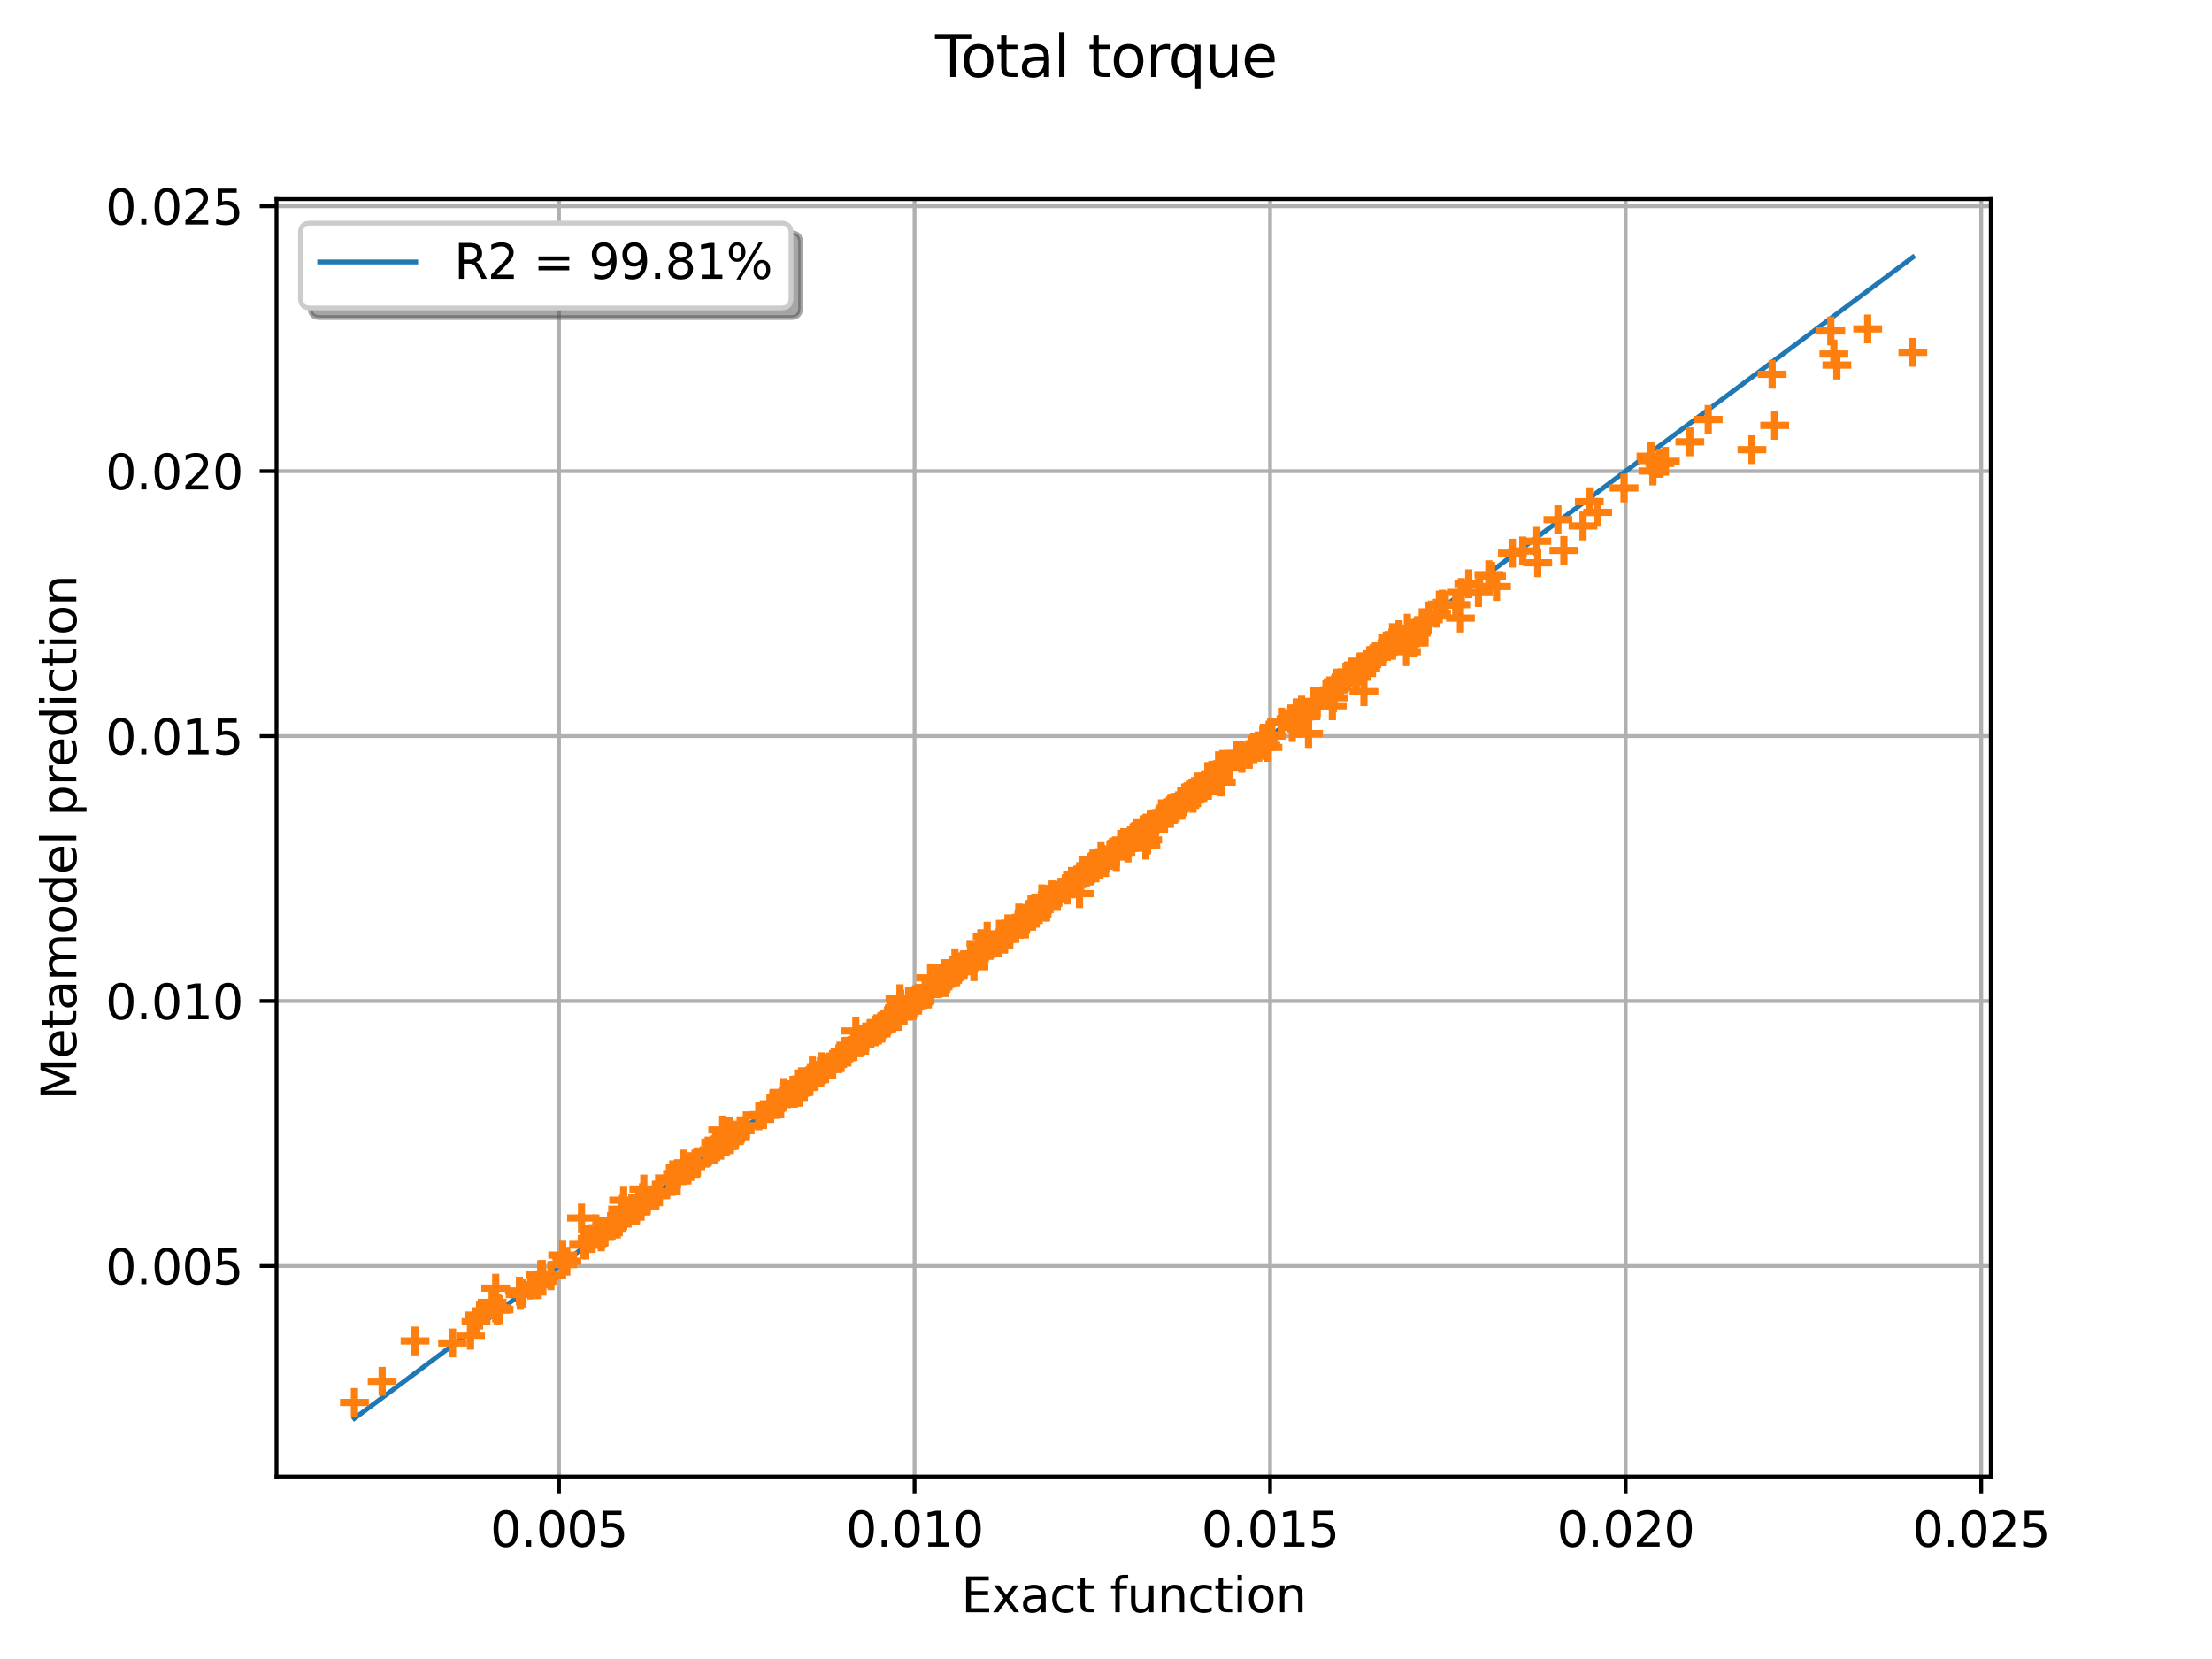 <?xml version="1.0" encoding="utf-8" standalone="no"?>
<!DOCTYPE svg PUBLIC "-//W3C//DTD SVG 1.1//EN"
  "http://www.w3.org/Graphics/SVG/1.1/DTD/svg11.dtd">
<svg xmlns:xlink="http://www.w3.org/1999/xlink" width="460.8pt" height="345.6pt" viewBox="0 0 460.8 345.6" xmlns="http://www.w3.org/2000/svg" version="1.1">
 <defs>
  <style type="text/css">*{stroke-linejoin: round; stroke-linecap: butt}</style>
 </defs>
 <g id="figure_1">
  <g id="patch_1">
   <path d="M 0 345.6 
L 460.8 345.6 
L 460.8 0 
L 0 0 
z
" style="fill: #ffffff"/>
  </g>
  <g id="axes_1">
   <g id="patch_2">
    <path d="M 57.6 307.584 
L 414.72 307.584 
L 414.72 41.472 
L 57.6 41.472 
z
" style="fill: #ffffff"/>
   </g>
   <g id="matplotlib.axis_1">
    <g id="xtick_1">
     <g id="line2d_1">
      <path d="M 116.448 307.584 
L 116.448 41.472 
" clip-path="url(#p88b81020be)" style="fill: none; stroke: #b0b0b0; stroke-width: 0.8; stroke-linecap: square"/>
     </g>
     <g id="line2d_2">
      <defs>
       <path id="m2ca49ed4fc" d="M 0 0 
L 0 3.5 
" style="stroke: #000000; stroke-width: 0.8"/>
      </defs>
      <g>
       <use xlink:href="#m2ca49ed4fc" x="116.448" y="307.584" style="stroke: #000000; stroke-width: 0.8"/>
      </g>
     </g>
     <g id="text_1">
      <!-- 0.005 -->
      <g transform="translate(102.134 322.182) scale(0.1 -0.1)">
       <defs>
        <path id="DejaVuSans-30" d="M 2034 4250 
Q 1547 4250 1301 3770 
Q 1056 3291 1056 2328 
Q 1056 1369 1301 889 
Q 1547 409 2034 409 
Q 2525 409 2770 889 
Q 3016 1369 3016 2328 
Q 3016 3291 2770 3770 
Q 2525 4250 2034 4250 
z
M 2034 4750 
Q 2819 4750 3233 4129 
Q 3647 3509 3647 2328 
Q 3647 1150 3233 529 
Q 2819 -91 2034 -91 
Q 1250 -91 836 529 
Q 422 1150 422 2328 
Q 422 3509 836 4129 
Q 1250 4750 2034 4750 
z
" transform="scale(0.016)"/>
        <path id="DejaVuSans-2e" d="M 684 794 
L 1344 794 
L 1344 0 
L 684 0 
L 684 794 
z
" transform="scale(0.016)"/>
        <path id="DejaVuSans-35" d="M 691 4666 
L 3169 4666 
L 3169 4134 
L 1269 4134 
L 1269 2991 
Q 1406 3038 1543 3061 
Q 1681 3084 1819 3084 
Q 2600 3084 3056 2656 
Q 3513 2228 3513 1497 
Q 3513 744 3044 326 
Q 2575 -91 1722 -91 
Q 1428 -91 1123 -41 
Q 819 9 494 109 
L 494 744 
Q 775 591 1075 516 
Q 1375 441 1709 441 
Q 2250 441 2565 725 
Q 2881 1009 2881 1497 
Q 2881 1984 2565 2268 
Q 2250 2553 1709 2553 
Q 1456 2553 1204 2497 
Q 953 2441 691 2322 
L 691 4666 
z
" transform="scale(0.016)"/>
       </defs>
       <use xlink:href="#DejaVuSans-30"/>
       <use xlink:href="#DejaVuSans-2e" transform="translate(63.623 0)"/>
       <use xlink:href="#DejaVuSans-30" transform="translate(95.41 0)"/>
       <use xlink:href="#DejaVuSans-30" transform="translate(159.033 0)"/>
       <use xlink:href="#DejaVuSans-35" transform="translate(222.656 0)"/>
      </g>
     </g>
    </g>
    <g id="xtick_2">
     <g id="line2d_3">
      <path d="M 190.517 307.584 
L 190.517 41.472 
" clip-path="url(#p88b81020be)" style="fill: none; stroke: #b0b0b0; stroke-width: 0.8; stroke-linecap: square"/>
     </g>
     <g id="line2d_4">
      <g>
       <use xlink:href="#m2ca49ed4fc" x="190.517" y="307.584" style="stroke: #000000; stroke-width: 0.8"/>
      </g>
     </g>
     <g id="text_2">
      <!-- 0.010 -->
      <g transform="translate(176.203 322.182) scale(0.1 -0.1)">
       <defs>
        <path id="DejaVuSans-31" d="M 794 531 
L 1825 531 
L 1825 4091 
L 703 3866 
L 703 4441 
L 1819 4666 
L 2450 4666 
L 2450 531 
L 3481 531 
L 3481 0 
L 794 0 
L 794 531 
z
" transform="scale(0.016)"/>
       </defs>
       <use xlink:href="#DejaVuSans-30"/>
       <use xlink:href="#DejaVuSans-2e" transform="translate(63.623 0)"/>
       <use xlink:href="#DejaVuSans-30" transform="translate(95.41 0)"/>
       <use xlink:href="#DejaVuSans-31" transform="translate(159.033 0)"/>
       <use xlink:href="#DejaVuSans-30" transform="translate(222.656 0)"/>
      </g>
     </g>
    </g>
    <g id="xtick_3">
     <g id="line2d_5">
      <path d="M 264.585 307.584 
L 264.585 41.472 
" clip-path="url(#p88b81020be)" style="fill: none; stroke: #b0b0b0; stroke-width: 0.8; stroke-linecap: square"/>
     </g>
     <g id="line2d_6">
      <g>
       <use xlink:href="#m2ca49ed4fc" x="264.585" y="307.584" style="stroke: #000000; stroke-width: 0.8"/>
      </g>
     </g>
     <g id="text_3">
      <!-- 0.015 -->
      <g transform="translate(250.271 322.182) scale(0.1 -0.1)">
       <use xlink:href="#DejaVuSans-30"/>
       <use xlink:href="#DejaVuSans-2e" transform="translate(63.623 0)"/>
       <use xlink:href="#DejaVuSans-30" transform="translate(95.41 0)"/>
       <use xlink:href="#DejaVuSans-31" transform="translate(159.033 0)"/>
       <use xlink:href="#DejaVuSans-35" transform="translate(222.656 0)"/>
      </g>
     </g>
    </g>
    <g id="xtick_4">
     <g id="line2d_7">
      <path d="M 338.654 307.584 
L 338.654 41.472 
" clip-path="url(#p88b81020be)" style="fill: none; stroke: #b0b0b0; stroke-width: 0.8; stroke-linecap: square"/>
     </g>
     <g id="line2d_8">
      <g>
       <use xlink:href="#m2ca49ed4fc" x="338.654" y="307.584" style="stroke: #000000; stroke-width: 0.8"/>
      </g>
     </g>
     <g id="text_4">
      <!-- 0.020 -->
      <g transform="translate(324.34 322.182) scale(0.1 -0.1)">
       <defs>
        <path id="DejaVuSans-32" d="M 1228 531 
L 3431 531 
L 3431 0 
L 469 0 
L 469 531 
Q 828 903 1448 1529 
Q 2069 2156 2228 2338 
Q 2531 2678 2651 2914 
Q 2772 3150 2772 3378 
Q 2772 3750 2511 3984 
Q 2250 4219 1831 4219 
Q 1534 4219 1204 4116 
Q 875 4013 500 3803 
L 500 4441 
Q 881 4594 1212 4672 
Q 1544 4750 1819 4750 
Q 2544 4750 2975 4387 
Q 3406 4025 3406 3419 
Q 3406 3131 3298 2873 
Q 3191 2616 2906 2266 
Q 2828 2175 2409 1742 
Q 1991 1309 1228 531 
z
" transform="scale(0.016)"/>
       </defs>
       <use xlink:href="#DejaVuSans-30"/>
       <use xlink:href="#DejaVuSans-2e" transform="translate(63.623 0)"/>
       <use xlink:href="#DejaVuSans-30" transform="translate(95.41 0)"/>
       <use xlink:href="#DejaVuSans-32" transform="translate(159.033 0)"/>
       <use xlink:href="#DejaVuSans-30" transform="translate(222.656 0)"/>
      </g>
     </g>
    </g>
    <g id="xtick_5">
     <g id="line2d_9">
      <path d="M 412.723 307.584 
L 412.723 41.472 
" clip-path="url(#p88b81020be)" style="fill: none; stroke: #b0b0b0; stroke-width: 0.8; stroke-linecap: square"/>
     </g>
     <g id="line2d_10">
      <g>
       <use xlink:href="#m2ca49ed4fc" x="412.723" y="307.584" style="stroke: #000000; stroke-width: 0.8"/>
      </g>
     </g>
     <g id="text_5">
      <!-- 0.025 -->
      <g transform="translate(398.409 322.182) scale(0.1 -0.1)">
       <use xlink:href="#DejaVuSans-30"/>
       <use xlink:href="#DejaVuSans-2e" transform="translate(63.623 0)"/>
       <use xlink:href="#DejaVuSans-30" transform="translate(95.41 0)"/>
       <use xlink:href="#DejaVuSans-32" transform="translate(159.033 0)"/>
       <use xlink:href="#DejaVuSans-35" transform="translate(222.656 0)"/>
      </g>
     </g>
    </g>
    <g id="text_6">
     <!-- Exact function -->
     <g transform="translate(200.255 335.861) scale(0.1 -0.1)">
      <defs>
       <path id="DejaVuSans-45" d="M 628 4666 
L 3578 4666 
L 3578 4134 
L 1259 4134 
L 1259 2753 
L 3481 2753 
L 3481 2222 
L 1259 2222 
L 1259 531 
L 3634 531 
L 3634 0 
L 628 0 
L 628 4666 
z
" transform="scale(0.016)"/>
       <path id="DejaVuSans-78" d="M 3513 3500 
L 2247 1797 
L 3578 0 
L 2900 0 
L 1881 1375 
L 863 0 
L 184 0 
L 1544 1831 
L 300 3500 
L 978 3500 
L 1906 2253 
L 2834 3500 
L 3513 3500 
z
" transform="scale(0.016)"/>
       <path id="DejaVuSans-61" d="M 2194 1759 
Q 1497 1759 1228 1600 
Q 959 1441 959 1056 
Q 959 750 1161 570 
Q 1363 391 1709 391 
Q 2188 391 2477 730 
Q 2766 1069 2766 1631 
L 2766 1759 
L 2194 1759 
z
M 3341 1997 
L 3341 0 
L 2766 0 
L 2766 531 
Q 2569 213 2275 61 
Q 1981 -91 1556 -91 
Q 1019 -91 701 211 
Q 384 513 384 1019 
Q 384 1609 779 1909 
Q 1175 2209 1959 2209 
L 2766 2209 
L 2766 2266 
Q 2766 2663 2505 2880 
Q 2244 3097 1772 3097 
Q 1472 3097 1187 3025 
Q 903 2953 641 2809 
L 641 3341 
Q 956 3463 1253 3523 
Q 1550 3584 1831 3584 
Q 2591 3584 2966 3190 
Q 3341 2797 3341 1997 
z
" transform="scale(0.016)"/>
       <path id="DejaVuSans-63" d="M 3122 3366 
L 3122 2828 
Q 2878 2963 2633 3030 
Q 2388 3097 2138 3097 
Q 1578 3097 1268 2742 
Q 959 2388 959 1747 
Q 959 1106 1268 751 
Q 1578 397 2138 397 
Q 2388 397 2633 464 
Q 2878 531 3122 666 
L 3122 134 
Q 2881 22 2623 -34 
Q 2366 -91 2075 -91 
Q 1284 -91 818 406 
Q 353 903 353 1747 
Q 353 2603 823 3093 
Q 1294 3584 2113 3584 
Q 2378 3584 2631 3529 
Q 2884 3475 3122 3366 
z
" transform="scale(0.016)"/>
       <path id="DejaVuSans-74" d="M 1172 4494 
L 1172 3500 
L 2356 3500 
L 2356 3053 
L 1172 3053 
L 1172 1153 
Q 1172 725 1289 603 
Q 1406 481 1766 481 
L 2356 481 
L 2356 0 
L 1766 0 
Q 1100 0 847 248 
Q 594 497 594 1153 
L 594 3053 
L 172 3053 
L 172 3500 
L 594 3500 
L 594 4494 
L 1172 4494 
z
" transform="scale(0.016)"/>
       <path id="DejaVuSans-20" transform="scale(0.016)"/>
       <path id="DejaVuSans-66" d="M 2375 4863 
L 2375 4384 
L 1825 4384 
Q 1516 4384 1395 4259 
Q 1275 4134 1275 3809 
L 1275 3500 
L 2222 3500 
L 2222 3053 
L 1275 3053 
L 1275 0 
L 697 0 
L 697 3053 
L 147 3053 
L 147 3500 
L 697 3500 
L 697 3744 
Q 697 4328 969 4595 
Q 1241 4863 1831 4863 
L 2375 4863 
z
" transform="scale(0.016)"/>
       <path id="DejaVuSans-75" d="M 544 1381 
L 544 3500 
L 1119 3500 
L 1119 1403 
Q 1119 906 1312 657 
Q 1506 409 1894 409 
Q 2359 409 2629 706 
Q 2900 1003 2900 1516 
L 2900 3500 
L 3475 3500 
L 3475 0 
L 2900 0 
L 2900 538 
Q 2691 219 2414 64 
Q 2138 -91 1772 -91 
Q 1169 -91 856 284 
Q 544 659 544 1381 
z
M 1991 3584 
L 1991 3584 
z
" transform="scale(0.016)"/>
       <path id="DejaVuSans-6e" d="M 3513 2113 
L 3513 0 
L 2938 0 
L 2938 2094 
Q 2938 2591 2744 2837 
Q 2550 3084 2163 3084 
Q 1697 3084 1428 2787 
Q 1159 2491 1159 1978 
L 1159 0 
L 581 0 
L 581 3500 
L 1159 3500 
L 1159 2956 
Q 1366 3272 1645 3428 
Q 1925 3584 2291 3584 
Q 2894 3584 3203 3211 
Q 3513 2838 3513 2113 
z
" transform="scale(0.016)"/>
       <path id="DejaVuSans-69" d="M 603 3500 
L 1178 3500 
L 1178 0 
L 603 0 
L 603 3500 
z
M 603 4863 
L 1178 4863 
L 1178 4134 
L 603 4134 
L 603 4863 
z
" transform="scale(0.016)"/>
       <path id="DejaVuSans-6f" d="M 1959 3097 
Q 1497 3097 1228 2736 
Q 959 2375 959 1747 
Q 959 1119 1226 758 
Q 1494 397 1959 397 
Q 2419 397 2687 759 
Q 2956 1122 2956 1747 
Q 2956 2369 2687 2733 
Q 2419 3097 1959 3097 
z
M 1959 3584 
Q 2709 3584 3137 3096 
Q 3566 2609 3566 1747 
Q 3566 888 3137 398 
Q 2709 -91 1959 -91 
Q 1206 -91 779 398 
Q 353 888 353 1747 
Q 353 2609 779 3096 
Q 1206 3584 1959 3584 
z
" transform="scale(0.016)"/>
      </defs>
      <use xlink:href="#DejaVuSans-45"/>
      <use xlink:href="#DejaVuSans-78" transform="translate(63.184 0)"/>
      <use xlink:href="#DejaVuSans-61" transform="translate(122.363 0)"/>
      <use xlink:href="#DejaVuSans-63" transform="translate(183.643 0)"/>
      <use xlink:href="#DejaVuSans-74" transform="translate(238.623 0)"/>
      <use xlink:href="#DejaVuSans-20" transform="translate(277.832 0)"/>
      <use xlink:href="#DejaVuSans-66" transform="translate(309.619 0)"/>
      <use xlink:href="#DejaVuSans-75" transform="translate(344.824 0)"/>
      <use xlink:href="#DejaVuSans-6e" transform="translate(408.203 0)"/>
      <use xlink:href="#DejaVuSans-63" transform="translate(471.582 0)"/>
      <use xlink:href="#DejaVuSans-74" transform="translate(526.562 0)"/>
      <use xlink:href="#DejaVuSans-69" transform="translate(565.771 0)"/>
      <use xlink:href="#DejaVuSans-6f" transform="translate(593.555 0)"/>
      <use xlink:href="#DejaVuSans-6e" transform="translate(654.736 0)"/>
     </g>
    </g>
   </g>
   <g id="matplotlib.axis_2">
    <g id="ytick_1">
     <g id="line2d_11">
      <path d="M 57.6 263.733 
L 414.72 263.733 
" clip-path="url(#p88b81020be)" style="fill: none; stroke: #b0b0b0; stroke-width: 0.8; stroke-linecap: square"/>
     </g>
     <g id="line2d_12">
      <defs>
       <path id="ma757611cb6" d="M 0 0 
L -3.5 0 
" style="stroke: #000000; stroke-width: 0.8"/>
      </defs>
      <g>
       <use xlink:href="#ma757611cb6" x="57.6" y="263.733" style="stroke: #000000; stroke-width: 0.8"/>
      </g>
     </g>
     <g id="text_7">
      <!-- 0.005 -->
      <g transform="translate(21.972 267.532) scale(0.1 -0.1)">
       <use xlink:href="#DejaVuSans-30"/>
       <use xlink:href="#DejaVuSans-2e" transform="translate(63.623 0)"/>
       <use xlink:href="#DejaVuSans-30" transform="translate(95.41 0)"/>
       <use xlink:href="#DejaVuSans-30" transform="translate(159.033 0)"/>
       <use xlink:href="#DejaVuSans-35" transform="translate(222.656 0)"/>
      </g>
     </g>
    </g>
    <g id="ytick_2">
     <g id="line2d_13">
      <path d="M 57.6 208.54 
L 414.72 208.54 
" clip-path="url(#p88b81020be)" style="fill: none; stroke: #b0b0b0; stroke-width: 0.8; stroke-linecap: square"/>
     </g>
     <g id="line2d_14">
      <g>
       <use xlink:href="#ma757611cb6" x="57.6" y="208.54" style="stroke: #000000; stroke-width: 0.8"/>
      </g>
     </g>
     <g id="text_8">
      <!-- 0.010 -->
      <g transform="translate(21.972 212.339) scale(0.1 -0.1)">
       <use xlink:href="#DejaVuSans-30"/>
       <use xlink:href="#DejaVuSans-2e" transform="translate(63.623 0)"/>
       <use xlink:href="#DejaVuSans-30" transform="translate(95.41 0)"/>
       <use xlink:href="#DejaVuSans-31" transform="translate(159.033 0)"/>
       <use xlink:href="#DejaVuSans-30" transform="translate(222.656 0)"/>
      </g>
     </g>
    </g>
    <g id="ytick_3">
     <g id="line2d_15">
      <path d="M 57.6 153.347 
L 414.72 153.347 
" clip-path="url(#p88b81020be)" style="fill: none; stroke: #b0b0b0; stroke-width: 0.8; stroke-linecap: square"/>
     </g>
     <g id="line2d_16">
      <g>
       <use xlink:href="#ma757611cb6" x="57.6" y="153.347" style="stroke: #000000; stroke-width: 0.8"/>
      </g>
     </g>
     <g id="text_9">
      <!-- 0.015 -->
      <g transform="translate(21.972 157.146) scale(0.1 -0.1)">
       <use xlink:href="#DejaVuSans-30"/>
       <use xlink:href="#DejaVuSans-2e" transform="translate(63.623 0)"/>
       <use xlink:href="#DejaVuSans-30" transform="translate(95.41 0)"/>
       <use xlink:href="#DejaVuSans-31" transform="translate(159.033 0)"/>
       <use xlink:href="#DejaVuSans-35" transform="translate(222.656 0)"/>
      </g>
     </g>
    </g>
    <g id="ytick_4">
     <g id="line2d_17">
      <path d="M 57.6 98.153 
L 414.72 98.153 
" clip-path="url(#p88b81020be)" style="fill: none; stroke: #b0b0b0; stroke-width: 0.8; stroke-linecap: square"/>
     </g>
     <g id="line2d_18">
      <g>
       <use xlink:href="#ma757611cb6" x="57.6" y="98.153" style="stroke: #000000; stroke-width: 0.8"/>
      </g>
     </g>
     <g id="text_10">
      <!-- 0.020 -->
      <g transform="translate(21.972 101.953) scale(0.1 -0.1)">
       <use xlink:href="#DejaVuSans-30"/>
       <use xlink:href="#DejaVuSans-2e" transform="translate(63.623 0)"/>
       <use xlink:href="#DejaVuSans-30" transform="translate(95.41 0)"/>
       <use xlink:href="#DejaVuSans-32" transform="translate(159.033 0)"/>
       <use xlink:href="#DejaVuSans-30" transform="translate(222.656 0)"/>
      </g>
     </g>
    </g>
    <g id="ytick_5">
     <g id="line2d_19">
      <path d="M 57.6 42.96 
L 414.72 42.96 
" clip-path="url(#p88b81020be)" style="fill: none; stroke: #b0b0b0; stroke-width: 0.8; stroke-linecap: square"/>
     </g>
     <g id="line2d_20">
      <g>
       <use xlink:href="#ma757611cb6" x="57.6" y="42.96" style="stroke: #000000; stroke-width: 0.8"/>
      </g>
     </g>
     <g id="text_11">
      <!-- 0.025 -->
      <g transform="translate(21.972 46.759) scale(0.1 -0.1)">
       <use xlink:href="#DejaVuSans-30"/>
       <use xlink:href="#DejaVuSans-2e" transform="translate(63.623 0)"/>
       <use xlink:href="#DejaVuSans-30" transform="translate(95.41 0)"/>
       <use xlink:href="#DejaVuSans-32" transform="translate(159.033 0)"/>
       <use xlink:href="#DejaVuSans-35" transform="translate(222.656 0)"/>
      </g>
     </g>
    </g>
    <g id="text_12">
     <!-- Metamodel prediction -->
     <g transform="translate(15.892 229.185) rotate(-90) scale(0.1 -0.1)">
      <defs>
       <path id="DejaVuSans-4d" d="M 628 4666 
L 1569 4666 
L 2759 1491 
L 3956 4666 
L 4897 4666 
L 4897 0 
L 4281 0 
L 4281 4097 
L 3078 897 
L 2444 897 
L 1241 4097 
L 1241 0 
L 628 0 
L 628 4666 
z
" transform="scale(0.016)"/>
       <path id="DejaVuSans-65" d="M 3597 1894 
L 3597 1613 
L 953 1613 
Q 991 1019 1311 708 
Q 1631 397 2203 397 
Q 2534 397 2845 478 
Q 3156 559 3463 722 
L 3463 178 
Q 3153 47 2828 -22 
Q 2503 -91 2169 -91 
Q 1331 -91 842 396 
Q 353 884 353 1716 
Q 353 2575 817 3079 
Q 1281 3584 2069 3584 
Q 2775 3584 3186 3129 
Q 3597 2675 3597 1894 
z
M 3022 2063 
Q 3016 2534 2758 2815 
Q 2500 3097 2075 3097 
Q 1594 3097 1305 2825 
Q 1016 2553 972 2059 
L 3022 2063 
z
" transform="scale(0.016)"/>
       <path id="DejaVuSans-6d" d="M 3328 2828 
Q 3544 3216 3844 3400 
Q 4144 3584 4550 3584 
Q 5097 3584 5394 3201 
Q 5691 2819 5691 2113 
L 5691 0 
L 5113 0 
L 5113 2094 
Q 5113 2597 4934 2840 
Q 4756 3084 4391 3084 
Q 3944 3084 3684 2787 
Q 3425 2491 3425 1978 
L 3425 0 
L 2847 0 
L 2847 2094 
Q 2847 2600 2669 2842 
Q 2491 3084 2119 3084 
Q 1678 3084 1418 2786 
Q 1159 2488 1159 1978 
L 1159 0 
L 581 0 
L 581 3500 
L 1159 3500 
L 1159 2956 
Q 1356 3278 1631 3431 
Q 1906 3584 2284 3584 
Q 2666 3584 2933 3390 
Q 3200 3197 3328 2828 
z
" transform="scale(0.016)"/>
       <path id="DejaVuSans-64" d="M 2906 2969 
L 2906 4863 
L 3481 4863 
L 3481 0 
L 2906 0 
L 2906 525 
Q 2725 213 2448 61 
Q 2172 -91 1784 -91 
Q 1150 -91 751 415 
Q 353 922 353 1747 
Q 353 2572 751 3078 
Q 1150 3584 1784 3584 
Q 2172 3584 2448 3432 
Q 2725 3281 2906 2969 
z
M 947 1747 
Q 947 1113 1208 752 
Q 1469 391 1925 391 
Q 2381 391 2643 752 
Q 2906 1113 2906 1747 
Q 2906 2381 2643 2742 
Q 2381 3103 1925 3103 
Q 1469 3103 1208 2742 
Q 947 2381 947 1747 
z
" transform="scale(0.016)"/>
       <path id="DejaVuSans-6c" d="M 603 4863 
L 1178 4863 
L 1178 0 
L 603 0 
L 603 4863 
z
" transform="scale(0.016)"/>
       <path id="DejaVuSans-70" d="M 1159 525 
L 1159 -1331 
L 581 -1331 
L 581 3500 
L 1159 3500 
L 1159 2969 
Q 1341 3281 1617 3432 
Q 1894 3584 2278 3584 
Q 2916 3584 3314 3078 
Q 3713 2572 3713 1747 
Q 3713 922 3314 415 
Q 2916 -91 2278 -91 
Q 1894 -91 1617 61 
Q 1341 213 1159 525 
z
M 3116 1747 
Q 3116 2381 2855 2742 
Q 2594 3103 2138 3103 
Q 1681 3103 1420 2742 
Q 1159 2381 1159 1747 
Q 1159 1113 1420 752 
Q 1681 391 2138 391 
Q 2594 391 2855 752 
Q 3116 1113 3116 1747 
z
" transform="scale(0.016)"/>
       <path id="DejaVuSans-72" d="M 2631 2963 
Q 2534 3019 2420 3045 
Q 2306 3072 2169 3072 
Q 1681 3072 1420 2755 
Q 1159 2438 1159 1844 
L 1159 0 
L 581 0 
L 581 3500 
L 1159 3500 
L 1159 2956 
Q 1341 3275 1631 3429 
Q 1922 3584 2338 3584 
Q 2397 3584 2469 3576 
Q 2541 3569 2628 3553 
L 2631 2963 
z
" transform="scale(0.016)"/>
      </defs>
      <use xlink:href="#DejaVuSans-4d"/>
      <use xlink:href="#DejaVuSans-65" transform="translate(86.279 0)"/>
      <use xlink:href="#DejaVuSans-74" transform="translate(147.803 0)"/>
      <use xlink:href="#DejaVuSans-61" transform="translate(187.012 0)"/>
      <use xlink:href="#DejaVuSans-6d" transform="translate(248.291 0)"/>
      <use xlink:href="#DejaVuSans-6f" transform="translate(345.703 0)"/>
      <use xlink:href="#DejaVuSans-64" transform="translate(406.885 0)"/>
      <use xlink:href="#DejaVuSans-65" transform="translate(470.361 0)"/>
      <use xlink:href="#DejaVuSans-6c" transform="translate(531.885 0)"/>
      <use xlink:href="#DejaVuSans-20" transform="translate(559.668 0)"/>
      <use xlink:href="#DejaVuSans-70" transform="translate(591.455 0)"/>
      <use xlink:href="#DejaVuSans-72" transform="translate(654.932 0)"/>
      <use xlink:href="#DejaVuSans-65" transform="translate(693.795 0)"/>
      <use xlink:href="#DejaVuSans-64" transform="translate(755.318 0)"/>
      <use xlink:href="#DejaVuSans-69" transform="translate(818.795 0)"/>
      <use xlink:href="#DejaVuSans-63" transform="translate(846.578 0)"/>
      <use xlink:href="#DejaVuSans-74" transform="translate(901.559 0)"/>
      <use xlink:href="#DejaVuSans-69" transform="translate(940.768 0)"/>
      <use xlink:href="#DejaVuSans-6f" transform="translate(968.551 0)"/>
      <use xlink:href="#DejaVuSans-6e" transform="translate(1029.732 0)"/>
     </g>
    </g>
   </g>
   <g id="line2d_21">
    <path d="M 73.833 295.488 
L 398.487 53.568 
" clip-path="url(#p88b81020be)" style="fill: none; stroke: #1f77b4; stroke-linecap: square"/>
   </g>
   <g id="PathCollection_1">
    <defs>
     <path id="ma45b553b2c" d="M -3 0 
L 3 0 
M 0 3 
L 0 -3 
" style="stroke: #ff7f0e; stroke-width: 1.5"/>
    </defs>
    <g clip-path="url(#p88b81020be)">
     <use xlink:href="#ma45b553b2c" x="263.19" y="153.767" style="fill: #ff7f0e; stroke: #ff7f0e; stroke-width: 1.5"/>
     <use xlink:href="#ma45b553b2c" x="280.706" y="140.784" style="fill: #ff7f0e; stroke: #ff7f0e; stroke-width: 1.5"/>
     <use xlink:href="#ma45b553b2c" x="277.769" y="145.358" style="fill: #ff7f0e; stroke: #ff7f0e; stroke-width: 1.5"/>
     <use xlink:href="#ma45b553b2c" x="245.025" y="168.247" style="fill: #ff7f0e; stroke: #ff7f0e; stroke-width: 1.5"/>
     <use xlink:href="#ma45b553b2c" x="238.894" y="172.684" style="fill: #ff7f0e; stroke: #ff7f0e; stroke-width: 1.5"/>
     <use xlink:href="#ma45b553b2c" x="382.028" y="73.748" style="fill: #ff7f0e; stroke: #ff7f0e; stroke-width: 1.5"/>
     <use xlink:href="#ma45b553b2c" x="270.76" y="149.349" style="fill: #ff7f0e; stroke: #ff7f0e; stroke-width: 1.5"/>
     <use xlink:href="#ma45b553b2c" x="233.817" y="176.288" style="fill: #ff7f0e; stroke: #ff7f0e; stroke-width: 1.5"/>
     <use xlink:href="#ma45b553b2c" x="304.238" y="128.769" style="fill: #ff7f0e; stroke: #ff7f0e; stroke-width: 1.5"/>
     <use xlink:href="#ma45b553b2c" x="171.314" y="222.802" style="fill: #ff7f0e; stroke: #ff7f0e; stroke-width: 1.5"/>
     <use xlink:href="#ma45b553b2c" x="121.141" y="253.73" style="fill: #ff7f0e; stroke: #ff7f0e; stroke-width: 1.5"/>
     <use xlink:href="#ma45b553b2c" x="217.038" y="187.236" style="fill: #ff7f0e; stroke: #ff7f0e; stroke-width: 1.5"/>
     <use xlink:href="#ma45b553b2c" x="272.591" y="152.81" style="fill: #ff7f0e; stroke: #ff7f0e; stroke-width: 1.5"/>
     <use xlink:href="#ma45b553b2c" x="103.251" y="272.475" style="fill: #ff7f0e; stroke: #ff7f0e; stroke-width: 1.5"/>
     <use xlink:href="#ma45b553b2c" x="261.202" y="155.624" style="fill: #ff7f0e; stroke: #ff7f0e; stroke-width: 1.5"/>
     <use xlink:href="#ma45b553b2c" x="219.795" y="186.512" style="fill: #ff7f0e; stroke: #ff7f0e; stroke-width: 1.5"/>
     <use xlink:href="#ma45b553b2c" x="234.415" y="175.847" style="fill: #ff7f0e; stroke: #ff7f0e; stroke-width: 1.5"/>
     <use xlink:href="#ma45b553b2c" x="250.15" y="164.389" style="fill: #ff7f0e; stroke: #ff7f0e; stroke-width: 1.5"/>
     <use xlink:href="#ma45b553b2c" x="181.434" y="215.264" style="fill: #ff7f0e; stroke: #ff7f0e; stroke-width: 1.5"/>
     <use xlink:href="#ma45b553b2c" x="204.322" y="196.567" style="fill: #ff7f0e; stroke: #ff7f0e; stroke-width: 1.5"/>
     <use xlink:href="#ma45b553b2c" x="274.309" y="147.04" style="fill: #ff7f0e; stroke: #ff7f0e; stroke-width: 1.5"/>
     <use xlink:href="#ma45b553b2c" x="212.216" y="192.406" style="fill: #ff7f0e; stroke: #ff7f0e; stroke-width: 1.5"/>
     <use xlink:href="#ma45b553b2c" x="232.367" y="177.231" style="fill: #ff7f0e; stroke: #ff7f0e; stroke-width: 1.5"/>
     <use xlink:href="#ma45b553b2c" x="208.67" y="195.347" style="fill: #ff7f0e; stroke: #ff7f0e; stroke-width: 1.5"/>
     <use xlink:href="#ma45b553b2c" x="193.919" y="206.292" style="fill: #ff7f0e; stroke: #ff7f0e; stroke-width: 1.5"/>
     <use xlink:href="#ma45b553b2c" x="369.17" y="77.968" style="fill: #ff7f0e; stroke: #ff7f0e; stroke-width: 1.5"/>
     <use xlink:href="#ma45b553b2c" x="296.273" y="129.714" style="fill: #ff7f0e; stroke: #ff7f0e; stroke-width: 1.5"/>
     <use xlink:href="#ma45b553b2c" x="222.21" y="184.367" style="fill: #ff7f0e; stroke: #ff7f0e; stroke-width: 1.5"/>
     <use xlink:href="#ma45b553b2c" x="171.085" y="222.235" style="fill: #ff7f0e; stroke: #ff7f0e; stroke-width: 1.5"/>
     <use xlink:href="#ma45b553b2c" x="189.285" y="208.681" style="fill: #ff7f0e; stroke: #ff7f0e; stroke-width: 1.5"/>
     <use xlink:href="#ma45b553b2c" x="171.365" y="222.639" style="fill: #ff7f0e; stroke: #ff7f0e; stroke-width: 1.5"/>
     <use xlink:href="#ma45b553b2c" x="221.924" y="185.123" style="fill: #ff7f0e; stroke: #ff7f0e; stroke-width: 1.5"/>
     <use xlink:href="#ma45b553b2c" x="249.463" y="165.147" style="fill: #ff7f0e; stroke: #ff7f0e; stroke-width: 1.5"/>
     <use xlink:href="#ma45b553b2c" x="145.085" y="242.371" style="fill: #ff7f0e; stroke: #ff7f0e; stroke-width: 1.5"/>
     <use xlink:href="#ma45b553b2c" x="118.088" y="262.745" style="fill: #ff7f0e; stroke: #ff7f0e; stroke-width: 1.5"/>
     <use xlink:href="#ma45b553b2c" x="238.261" y="173.064" style="fill: #ff7f0e; stroke: #ff7f0e; stroke-width: 1.5"/>
     <use xlink:href="#ma45b553b2c" x="79.606" y="287.748" style="fill: #ff7f0e; stroke: #ff7f0e; stroke-width: 1.5"/>
     <use xlink:href="#ma45b553b2c" x="278.767" y="142.544" style="fill: #ff7f0e; stroke: #ff7f0e; stroke-width: 1.5"/>
     <use xlink:href="#ma45b553b2c" x="260.23" y="157.162" style="fill: #ff7f0e; stroke: #ff7f0e; stroke-width: 1.5"/>
     <use xlink:href="#ma45b553b2c" x="160.53" y="230.934" style="fill: #ff7f0e; stroke: #ff7f0e; stroke-width: 1.5"/>
     <use xlink:href="#ma45b553b2c" x="108.371" y="269.679" style="fill: #ff7f0e; stroke: #ff7f0e; stroke-width: 1.5"/>
     <use xlink:href="#ma45b553b2c" x="133.549" y="251.317" style="fill: #ff7f0e; stroke: #ff7f0e; stroke-width: 1.5"/>
     <use xlink:href="#ma45b553b2c" x="177.882" y="218.029" style="fill: #ff7f0e; stroke: #ff7f0e; stroke-width: 1.5"/>
     <use xlink:href="#ma45b553b2c" x="152.919" y="236.567" style="fill: #ff7f0e; stroke: #ff7f0e; stroke-width: 1.5"/>
     <use xlink:href="#ma45b553b2c" x="216.111" y="189.295" style="fill: #ff7f0e; stroke: #ff7f0e; stroke-width: 1.5"/>
     <use xlink:href="#ma45b553b2c" x="258.735" y="157.315" style="fill: #ff7f0e; stroke: #ff7f0e; stroke-width: 1.5"/>
     <use xlink:href="#ma45b553b2c" x="204.927" y="197.999" style="fill: #ff7f0e; stroke: #ff7f0e; stroke-width: 1.5"/>
     <use xlink:href="#ma45b553b2c" x="170.955" y="223.377" style="fill: #ff7f0e; stroke: #ff7f0e; stroke-width: 1.5"/>
     <use xlink:href="#ma45b553b2c" x="204.773" y="197.988" style="fill: #ff7f0e; stroke: #ff7f0e; stroke-width: 1.5"/>
     <use xlink:href="#ma45b553b2c" x="86.459" y="279.352" style="fill: #ff7f0e; stroke: #ff7f0e; stroke-width: 1.5"/>
     <use xlink:href="#ma45b553b2c" x="324.543" y="108.256" style="fill: #ff7f0e; stroke: #ff7f0e; stroke-width: 1.5"/>
     <use xlink:href="#ma45b553b2c" x="103.267" y="268.356" style="fill: #ff7f0e; stroke: #ff7f0e; stroke-width: 1.5"/>
     <use xlink:href="#ma45b553b2c" x="217.307" y="188.134" style="fill: #ff7f0e; stroke: #ff7f0e; stroke-width: 1.5"/>
     <use xlink:href="#ma45b553b2c" x="231.782" y="177.485" style="fill: #ff7f0e; stroke: #ff7f0e; stroke-width: 1.5"/>
     <use xlink:href="#ma45b553b2c" x="238.742" y="172.67" style="fill: #ff7f0e; stroke: #ff7f0e; stroke-width: 1.5"/>
     <use xlink:href="#ma45b553b2c" x="129.914" y="250.039" style="fill: #ff7f0e; stroke: #ff7f0e; stroke-width: 1.5"/>
     <use xlink:href="#ma45b553b2c" x="147.031" y="240.243" style="fill: #ff7f0e; stroke: #ff7f0e; stroke-width: 1.5"/>
     <use xlink:href="#ma45b553b2c" x="122.001" y="259.394" style="fill: #ff7f0e; stroke: #ff7f0e; stroke-width: 1.5"/>
     <use xlink:href="#ma45b553b2c" x="291.435" y="132.203" style="fill: #ff7f0e; stroke: #ff7f0e; stroke-width: 1.5"/>
     <use xlink:href="#ma45b553b2c" x="355.86" y="87.386" style="fill: #ff7f0e; stroke: #ff7f0e; stroke-width: 1.5"/>
     <use xlink:href="#ma45b553b2c" x="204.008" y="198.934" style="fill: #ff7f0e; stroke: #ff7f0e; stroke-width: 1.5"/>
     <use xlink:href="#ma45b553b2c" x="202.788" y="199.538" style="fill: #ff7f0e; stroke: #ff7f0e; stroke-width: 1.5"/>
     <use xlink:href="#ma45b553b2c" x="236.511" y="174.25" style="fill: #ff7f0e; stroke: #ff7f0e; stroke-width: 1.5"/>
     <use xlink:href="#ma45b553b2c" x="240.327" y="172.712" style="fill: #ff7f0e; stroke: #ff7f0e; stroke-width: 1.5"/>
     <use xlink:href="#ma45b553b2c" x="258.402" y="157.504" style="fill: #ff7f0e; stroke: #ff7f0e; stroke-width: 1.5"/>
     <use xlink:href="#ma45b553b2c" x="196.206" y="204.124" style="fill: #ff7f0e; stroke: #ff7f0e; stroke-width: 1.5"/>
     <use xlink:href="#ma45b553b2c" x="147.524" y="239.774" style="fill: #ff7f0e; stroke: #ff7f0e; stroke-width: 1.5"/>
     <use xlink:href="#ma45b553b2c" x="246.79" y="166.215" style="fill: #ff7f0e; stroke: #ff7f0e; stroke-width: 1.5"/>
     <use xlink:href="#ma45b553b2c" x="117.198" y="263.434" style="fill: #ff7f0e; stroke: #ff7f0e; stroke-width: 1.5"/>
     <use xlink:href="#ma45b553b2c" x="198.063" y="202.822" style="fill: #ff7f0e; stroke: #ff7f0e; stroke-width: 1.5"/>
     <use xlink:href="#ma45b553b2c" x="222.388" y="184.906" style="fill: #ff7f0e; stroke: #ff7f0e; stroke-width: 1.5"/>
     <use xlink:href="#ma45b553b2c" x="225.468" y="181.371" style="fill: #ff7f0e; stroke: #ff7f0e; stroke-width: 1.5"/>
     <use xlink:href="#ma45b553b2c" x="239.074" y="174.955" style="fill: #ff7f0e; stroke: #ff7f0e; stroke-width: 1.5"/>
     <use xlink:href="#ma45b553b2c" x="338.313" y="101.645" style="fill: #ff7f0e; stroke: #ff7f0e; stroke-width: 1.5"/>
     <use xlink:href="#ma45b553b2c" x="141.14" y="244.483" style="fill: #ff7f0e; stroke: #ff7f0e; stroke-width: 1.5"/>
     <use xlink:href="#ma45b553b2c" x="224.377" y="183.368" style="fill: #ff7f0e; stroke: #ff7f0e; stroke-width: 1.5"/>
     <use xlink:href="#ma45b553b2c" x="247.298" y="165.969" style="fill: #ff7f0e; stroke: #ff7f0e; stroke-width: 1.5"/>
     <use xlink:href="#ma45b553b2c" x="389.075" y="68.523" style="fill: #ff7f0e; stroke: #ff7f0e; stroke-width: 1.5"/>
     <use xlink:href="#ma45b553b2c" x="245.966" y="166.866" style="fill: #ff7f0e; stroke: #ff7f0e; stroke-width: 1.5"/>
     <use xlink:href="#ma45b553b2c" x="202.89" y="201.392" style="fill: #ff7f0e; stroke: #ff7f0e; stroke-width: 1.5"/>
     <use xlink:href="#ma45b553b2c" x="261.681" y="155.61" style="fill: #ff7f0e; stroke: #ff7f0e; stroke-width: 1.5"/>
     <use xlink:href="#ma45b553b2c" x="110.594" y="267.726" style="fill: #ff7f0e; stroke: #ff7f0e; stroke-width: 1.5"/>
     <use xlink:href="#ma45b553b2c" x="165.493" y="227.134" style="fill: #ff7f0e; stroke: #ff7f0e; stroke-width: 1.5"/>
     <use xlink:href="#ma45b553b2c" x="293.665" y="133.881" style="fill: #ff7f0e; stroke: #ff7f0e; stroke-width: 1.5"/>
     <use xlink:href="#ma45b553b2c" x="170.955" y="223.218" style="fill: #ff7f0e; stroke: #ff7f0e; stroke-width: 1.5"/>
     <use xlink:href="#ma45b553b2c" x="263.066" y="154.068" style="fill: #ff7f0e; stroke: #ff7f0e; stroke-width: 1.5"/>
     <use xlink:href="#ma45b553b2c" x="203.045" y="199.435" style="fill: #ff7f0e; stroke: #ff7f0e; stroke-width: 1.5"/>
     <use xlink:href="#ma45b553b2c" x="102.525" y="271.316" style="fill: #ff7f0e; stroke: #ff7f0e; stroke-width: 1.5"/>
     <use xlink:href="#ma45b553b2c" x="168.33" y="225.392" style="fill: #ff7f0e; stroke: #ff7f0e; stroke-width: 1.5"/>
     <use xlink:href="#ma45b553b2c" x="288.772" y="134.568" style="fill: #ff7f0e; stroke: #ff7f0e; stroke-width: 1.5"/>
     <use xlink:href="#ma45b553b2c" x="240.348" y="171.608" style="fill: #ff7f0e; stroke: #ff7f0e; stroke-width: 1.5"/>
     <use xlink:href="#ma45b553b2c" x="263.681" y="155.288" style="fill: #ff7f0e; stroke: #ff7f0e; stroke-width: 1.5"/>
     <use xlink:href="#ma45b553b2c" x="332.835" y="106.721" style="fill: #ff7f0e; stroke: #ff7f0e; stroke-width: 1.5"/>
     <use xlink:href="#ma45b553b2c" x="249.082" y="165.533" style="fill: #ff7f0e; stroke: #ff7f0e; stroke-width: 1.5"/>
     <use xlink:href="#ma45b553b2c" x="190.239" y="209.433" style="fill: #ff7f0e; stroke: #ff7f0e; stroke-width: 1.5"/>
     <use xlink:href="#ma45b553b2c" x="166.981" y="226.012" style="fill: #ff7f0e; stroke: #ff7f0e; stroke-width: 1.5"/>
     <use xlink:href="#ma45b553b2c" x="162.64" y="229.874" style="fill: #ff7f0e; stroke: #ff7f0e; stroke-width: 1.5"/>
     <use xlink:href="#ma45b553b2c" x="199.115" y="202.191" style="fill: #ff7f0e; stroke: #ff7f0e; stroke-width: 1.5"/>
     <use xlink:href="#ma45b553b2c" x="229.362" y="178.43" style="fill: #ff7f0e; stroke: #ff7f0e; stroke-width: 1.5"/>
     <use xlink:href="#ma45b553b2c" x="108.946" y="269.404" style="fill: #ff7f0e; stroke: #ff7f0e; stroke-width: 1.5"/>
     <use xlink:href="#ma45b553b2c" x="173.453" y="221.762" style="fill: #ff7f0e; stroke: #ff7f0e; stroke-width: 1.5"/>
     <use xlink:href="#ma45b553b2c" x="202.441" y="199.932" style="fill: #ff7f0e; stroke: #ff7f0e; stroke-width: 1.5"/>
     <use xlink:href="#ma45b553b2c" x="108.209" y="268.962" style="fill: #ff7f0e; stroke: #ff7f0e; stroke-width: 1.5"/>
     <use xlink:href="#ma45b553b2c" x="134.757" y="250.223" style="fill: #ff7f0e; stroke: #ff7f0e; stroke-width: 1.5"/>
     <use xlink:href="#ma45b553b2c" x="310.724" y="120.044" style="fill: #ff7f0e; stroke: #ff7f0e; stroke-width: 1.5"/>
     <use xlink:href="#ma45b553b2c" x="166.45" y="227.563" style="fill: #ff7f0e; stroke: #ff7f0e; stroke-width: 1.5"/>
     <use xlink:href="#ma45b553b2c" x="163.276" y="227.583" style="fill: #ff7f0e; stroke: #ff7f0e; stroke-width: 1.5"/>
     <use xlink:href="#ma45b553b2c" x="218.252" y="187.97" style="fill: #ff7f0e; stroke: #ff7f0e; stroke-width: 1.5"/>
     <use xlink:href="#ma45b553b2c" x="271.139" y="147.921" style="fill: #ff7f0e; stroke: #ff7f0e; stroke-width: 1.5"/>
     <use xlink:href="#ma45b553b2c" x="200.143" y="201.385" style="fill: #ff7f0e; stroke: #ff7f0e; stroke-width: 1.5"/>
     <use xlink:href="#ma45b553b2c" x="244.814" y="168.284" style="fill: #ff7f0e; stroke: #ff7f0e; stroke-width: 1.5"/>
     <use xlink:href="#ma45b553b2c" x="150.551" y="235.397" style="fill: #ff7f0e; stroke: #ff7f0e; stroke-width: 1.5"/>
     <use xlink:href="#ma45b553b2c" x="213.82" y="191.554" style="fill: #ff7f0e; stroke: #ff7f0e; stroke-width: 1.5"/>
     <use xlink:href="#ma45b553b2c" x="197.031" y="204.701" style="fill: #ff7f0e; stroke: #ff7f0e; stroke-width: 1.5"/>
     <use xlink:href="#ma45b553b2c" x="273.668" y="146.748" style="fill: #ff7f0e; stroke: #ff7f0e; stroke-width: 1.5"/>
     <use xlink:href="#ma45b553b2c" x="195.287" y="203.886" style="fill: #ff7f0e; stroke: #ff7f0e; stroke-width: 1.5"/>
     <use xlink:href="#ma45b553b2c" x="213.579" y="191.304" style="fill: #ff7f0e; stroke: #ff7f0e; stroke-width: 1.5"/>
     <use xlink:href="#ma45b553b2c" x="210.364" y="194.616" style="fill: #ff7f0e; stroke: #ff7f0e; stroke-width: 1.5"/>
     <use xlink:href="#ma45b553b2c" x="182.681" y="214.29" style="fill: #ff7f0e; stroke: #ff7f0e; stroke-width: 1.5"/>
     <use xlink:href="#ma45b553b2c" x="167.541" y="226.372" style="fill: #ff7f0e; stroke: #ff7f0e; stroke-width: 1.5"/>
     <use xlink:href="#ma45b553b2c" x="236.531" y="174.425" style="fill: #ff7f0e; stroke: #ff7f0e; stroke-width: 1.5"/>
     <use xlink:href="#ma45b553b2c" x="304.424" y="123.413" style="fill: #ff7f0e; stroke: #ff7f0e; stroke-width: 1.5"/>
     <use xlink:href="#ma45b553b2c" x="103.973" y="272.826" style="fill: #ff7f0e; stroke: #ff7f0e; stroke-width: 1.5"/>
     <use xlink:href="#ma45b553b2c" x="184.14" y="213.32" style="fill: #ff7f0e; stroke: #ff7f0e; stroke-width: 1.5"/>
     <use xlink:href="#ma45b553b2c" x="185.721" y="211.647" style="fill: #ff7f0e; stroke: #ff7f0e; stroke-width: 1.5"/>
     <use xlink:href="#ma45b553b2c" x="196.425" y="204.472" style="fill: #ff7f0e; stroke: #ff7f0e; stroke-width: 1.5"/>
     <use xlink:href="#ma45b553b2c" x="208.826" y="195.384" style="fill: #ff7f0e; stroke: #ff7f0e; stroke-width: 1.5"/>
     <use xlink:href="#ma45b553b2c" x="248.293" y="165.201" style="fill: #ff7f0e; stroke: #ff7f0e; stroke-width: 1.5"/>
     <use xlink:href="#ma45b553b2c" x="262.226" y="155.681" style="fill: #ff7f0e; stroke: #ff7f0e; stroke-width: 1.5"/>
     <use xlink:href="#ma45b553b2c" x="198.548" y="202.527" style="fill: #ff7f0e; stroke: #ff7f0e; stroke-width: 1.5"/>
     <use xlink:href="#ma45b553b2c" x="152.153" y="237.304" style="fill: #ff7f0e; stroke: #ff7f0e; stroke-width: 1.5"/>
     <use xlink:href="#ma45b553b2c" x="345.796" y="96.531" style="fill: #ff7f0e; stroke: #ff7f0e; stroke-width: 1.5"/>
     <use xlink:href="#ma45b553b2c" x="228.872" y="179.698" style="fill: #ff7f0e; stroke: #ff7f0e; stroke-width: 1.5"/>
     <use xlink:href="#ma45b553b2c" x="229.746" y="179.073" style="fill: #ff7f0e; stroke: #ff7f0e; stroke-width: 1.5"/>
     <use xlink:href="#ma45b553b2c" x="230.306" y="179.69" style="fill: #ff7f0e; stroke: #ff7f0e; stroke-width: 1.5"/>
     <use xlink:href="#ma45b553b2c" x="136.537" y="249.084" style="fill: #ff7f0e; stroke: #ff7f0e; stroke-width: 1.5"/>
     <use xlink:href="#ma45b553b2c" x="238.407" y="173.583" style="fill: #ff7f0e; stroke: #ff7f0e; stroke-width: 1.5"/>
     <use xlink:href="#ma45b553b2c" x="286.748" y="136.92" style="fill: #ff7f0e; stroke: #ff7f0e; stroke-width: 1.5"/>
     <use xlink:href="#ma45b553b2c" x="253.157" y="162.693" style="fill: #ff7f0e; stroke: #ff7f0e; stroke-width: 1.5"/>
     <use xlink:href="#ma45b553b2c" x="175.233" y="220.329" style="fill: #ff7f0e; stroke: #ff7f0e; stroke-width: 1.5"/>
     <use xlink:href="#ma45b553b2c" x="200.851" y="200.949" style="fill: #ff7f0e; stroke: #ff7f0e; stroke-width: 1.5"/>
     <use xlink:href="#ma45b553b2c" x="204.583" y="198.152" style="fill: #ff7f0e; stroke: #ff7f0e; stroke-width: 1.5"/>
     <use xlink:href="#ma45b553b2c" x="297.554" y="129.094" style="fill: #ff7f0e; stroke: #ff7f0e; stroke-width: 1.5"/>
     <use xlink:href="#ma45b553b2c" x="214.485" y="190.527" style="fill: #ff7f0e; stroke: #ff7f0e; stroke-width: 1.5"/>
     <use xlink:href="#ma45b553b2c" x="310.159" y="119.711" style="fill: #ff7f0e; stroke: #ff7f0e; stroke-width: 1.5"/>
     <use xlink:href="#ma45b553b2c" x="331.086" y="104.509" style="fill: #ff7f0e; stroke: #ff7f0e; stroke-width: 1.5"/>
     <use xlink:href="#ma45b553b2c" x="238.76" y="172.485" style="fill: #ff7f0e; stroke: #ff7f0e; stroke-width: 1.5"/>
     <use xlink:href="#ma45b553b2c" x="167.015" y="226.262" style="fill: #ff7f0e; stroke: #ff7f0e; stroke-width: 1.5"/>
     <use xlink:href="#ma45b553b2c" x="99.165" y="275.345" style="fill: #ff7f0e; stroke: #ff7f0e; stroke-width: 1.5"/>
     <use xlink:href="#ma45b553b2c" x="212.326" y="192.091" style="fill: #ff7f0e; stroke: #ff7f0e; stroke-width: 1.5"/>
     <use xlink:href="#ma45b553b2c" x="320.336" y="117.237" style="fill: #ff7f0e; stroke: #ff7f0e; stroke-width: 1.5"/>
     <use xlink:href="#ma45b553b2c" x="179.44" y="216.862" style="fill: #ff7f0e; stroke: #ff7f0e; stroke-width: 1.5"/>
     <use xlink:href="#ma45b553b2c" x="224.848" y="182.93" style="fill: #ff7f0e; stroke: #ff7f0e; stroke-width: 1.5"/>
     <use xlink:href="#ma45b553b2c" x="159.041" y="232.203" style="fill: #ff7f0e; stroke: #ff7f0e; stroke-width: 1.5"/>
     <use xlink:href="#ma45b553b2c" x="271.69" y="148.847" style="fill: #ff7f0e; stroke: #ff7f0e; stroke-width: 1.5"/>
     <use xlink:href="#ma45b553b2c" x="191.322" y="208.375" style="fill: #ff7f0e; stroke: #ff7f0e; stroke-width: 1.5"/>
     <use xlink:href="#ma45b553b2c" x="268.934" y="149.741" style="fill: #ff7f0e; stroke: #ff7f0e; stroke-width: 1.5"/>
     <use xlink:href="#ma45b553b2c" x="181.268" y="215.348" style="fill: #ff7f0e; stroke: #ff7f0e; stroke-width: 1.5"/>
     <use xlink:href="#ma45b553b2c" x="169.239" y="223.085" style="fill: #ff7f0e; stroke: #ff7f0e; stroke-width: 1.5"/>
     <use xlink:href="#ma45b553b2c" x="282.514" y="141.076" style="fill: #ff7f0e; stroke: #ff7f0e; stroke-width: 1.5"/>
     <use xlink:href="#ma45b553b2c" x="294.603" y="133.937" style="fill: #ff7f0e; stroke: #ff7f0e; stroke-width: 1.5"/>
     <use xlink:href="#ma45b553b2c" x="232.56" y="178.439" style="fill: #ff7f0e; stroke: #ff7f0e; stroke-width: 1.5"/>
     <use xlink:href="#ma45b553b2c" x="165.757" y="227.06" style="fill: #ff7f0e; stroke: #ff7f0e; stroke-width: 1.5"/>
     <use xlink:href="#ma45b553b2c" x="199.631" y="201.955" style="fill: #ff7f0e; stroke: #ff7f0e; stroke-width: 1.5"/>
     <use xlink:href="#ma45b553b2c" x="208.21" y="194.621" style="fill: #ff7f0e; stroke: #ff7f0e; stroke-width: 1.5"/>
     <use xlink:href="#ma45b553b2c" x="234.202" y="175.988" style="fill: #ff7f0e; stroke: #ff7f0e; stroke-width: 1.5"/>
     <use xlink:href="#ma45b553b2c" x="183.736" y="213.749" style="fill: #ff7f0e; stroke: #ff7f0e; stroke-width: 1.5"/>
     <use xlink:href="#ma45b553b2c" x="128.294" y="254.865" style="fill: #ff7f0e; stroke: #ff7f0e; stroke-width: 1.5"/>
     <use xlink:href="#ma45b553b2c" x="246.211" y="167.73" style="fill: #ff7f0e; stroke: #ff7f0e; stroke-width: 1.5"/>
     <use xlink:href="#ma45b553b2c" x="300.475" y="125.86" style="fill: #ff7f0e; stroke: #ff7f0e; stroke-width: 1.5"/>
     <use xlink:href="#ma45b553b2c" x="161.774" y="230.108" style="fill: #ff7f0e; stroke: #ff7f0e; stroke-width: 1.5"/>
     <use xlink:href="#ma45b553b2c" x="215.1" y="190.878" style="fill: #ff7f0e; stroke: #ff7f0e; stroke-width: 1.5"/>
     <use xlink:href="#ma45b553b2c" x="219.184" y="186.415" style="fill: #ff7f0e; stroke: #ff7f0e; stroke-width: 1.5"/>
     <use xlink:href="#ma45b553b2c" x="184.789" y="213.127" style="fill: #ff7f0e; stroke: #ff7f0e; stroke-width: 1.5"/>
     <use xlink:href="#ma45b553b2c" x="136.636" y="248.935" style="fill: #ff7f0e; stroke: #ff7f0e; stroke-width: 1.5"/>
     <use xlink:href="#ma45b553b2c" x="216.991" y="188.789" style="fill: #ff7f0e; stroke: #ff7f0e; stroke-width: 1.5"/>
     <use xlink:href="#ma45b553b2c" x="73.833" y="292.165" style="fill: #ff7f0e; stroke: #ff7f0e; stroke-width: 1.5"/>
     <use xlink:href="#ma45b553b2c" x="186.505" y="211.697" style="fill: #ff7f0e; stroke: #ff7f0e; stroke-width: 1.5"/>
     <use xlink:href="#ma45b553b2c" x="223.309" y="183.614" style="fill: #ff7f0e; stroke: #ff7f0e; stroke-width: 1.5"/>
     <use xlink:href="#ma45b553b2c" x="276.478" y="144.326" style="fill: #ff7f0e; stroke: #ff7f0e; stroke-width: 1.5"/>
     <use xlink:href="#ma45b553b2c" x="215.563" y="189.152" style="fill: #ff7f0e; stroke: #ff7f0e; stroke-width: 1.5"/>
     <use xlink:href="#ma45b553b2c" x="207.979" y="196.448" style="fill: #ff7f0e; stroke: #ff7f0e; stroke-width: 1.5"/>
     <use xlink:href="#ma45b553b2c" x="145.28" y="242.154" style="fill: #ff7f0e; stroke: #ff7f0e; stroke-width: 1.5"/>
     <use xlink:href="#ma45b553b2c" x="295.039" y="131.852" style="fill: #ff7f0e; stroke: #ff7f0e; stroke-width: 1.5"/>
     <use xlink:href="#ma45b553b2c" x="197.082" y="203.926" style="fill: #ff7f0e; stroke: #ff7f0e; stroke-width: 1.5"/>
     <use xlink:href="#ma45b553b2c" x="200.718" y="201.107" style="fill: #ff7f0e; stroke: #ff7f0e; stroke-width: 1.5"/>
     <use xlink:href="#ma45b553b2c" x="133.856" y="249.514" style="fill: #ff7f0e; stroke: #ff7f0e; stroke-width: 1.5"/>
     <use xlink:href="#ma45b553b2c" x="343.925" y="95.033" style="fill: #ff7f0e; stroke: #ff7f0e; stroke-width: 1.5"/>
     <use xlink:href="#ma45b553b2c" x="139.453" y="245.412" style="fill: #ff7f0e; stroke: #ff7f0e; stroke-width: 1.5"/>
     <use xlink:href="#ma45b553b2c" x="94.276" y="279.77" style="fill: #ff7f0e; stroke: #ff7f0e; stroke-width: 1.5"/>
     <use xlink:href="#ma45b553b2c" x="140.574" y="245.936" style="fill: #ff7f0e; stroke: #ff7f0e; stroke-width: 1.5"/>
     <use xlink:href="#ma45b553b2c" x="236.774" y="173.648" style="fill: #ff7f0e; stroke: #ff7f0e; stroke-width: 1.5"/>
     <use xlink:href="#ma45b553b2c" x="169.267" y="224.173" style="fill: #ff7f0e; stroke: #ff7f0e; stroke-width: 1.5"/>
     <use xlink:href="#ma45b553b2c" x="251.703" y="163.622" style="fill: #ff7f0e; stroke: #ff7f0e; stroke-width: 1.5"/>
     <use xlink:href="#ma45b553b2c" x="133.089" y="250.354" style="fill: #ff7f0e; stroke: #ff7f0e; stroke-width: 1.5"/>
     <use xlink:href="#ma45b553b2c" x="299.242" y="127.739" style="fill: #ff7f0e; stroke: #ff7f0e; stroke-width: 1.5"/>
     <use xlink:href="#ma45b553b2c" x="186.144" y="211.597" style="fill: #ff7f0e; stroke: #ff7f0e; stroke-width: 1.5"/>
     <use xlink:href="#ma45b553b2c" x="204.411" y="198.579" style="fill: #ff7f0e; stroke: #ff7f0e; stroke-width: 1.5"/>
     <use xlink:href="#ma45b553b2c" x="149.088" y="237.946" style="fill: #ff7f0e; stroke: #ff7f0e; stroke-width: 1.5"/>
     <use xlink:href="#ma45b553b2c" x="193.377" y="207.085" style="fill: #ff7f0e; stroke: #ff7f0e; stroke-width: 1.5"/>
     <use xlink:href="#ma45b553b2c" x="243.667" y="169.015" style="fill: #ff7f0e; stroke: #ff7f0e; stroke-width: 1.5"/>
     <use xlink:href="#ma45b553b2c" x="227.504" y="180.478" style="fill: #ff7f0e; stroke: #ff7f0e; stroke-width: 1.5"/>
     <use xlink:href="#ma45b553b2c" x="254.72" y="159.243" style="fill: #ff7f0e; stroke: #ff7f0e; stroke-width: 1.5"/>
     <use xlink:href="#ma45b553b2c" x="213.042" y="191.558" style="fill: #ff7f0e; stroke: #ff7f0e; stroke-width: 1.5"/>
     <use xlink:href="#ma45b553b2c" x="264.136" y="155.703" style="fill: #ff7f0e; stroke: #ff7f0e; stroke-width: 1.5"/>
     <use xlink:href="#ma45b553b2c" x="246.473" y="167.035" style="fill: #ff7f0e; stroke: #ff7f0e; stroke-width: 1.5"/>
     <use xlink:href="#ma45b553b2c" x="255.37" y="159.816" style="fill: #ff7f0e; stroke: #ff7f0e; stroke-width: 1.5"/>
     <use xlink:href="#ma45b553b2c" x="202.553" y="199.836" style="fill: #ff7f0e; stroke: #ff7f0e; stroke-width: 1.5"/>
     <use xlink:href="#ma45b553b2c" x="235.5" y="175.038" style="fill: #ff7f0e; stroke: #ff7f0e; stroke-width: 1.5"/>
     <use xlink:href="#ma45b553b2c" x="209.211" y="194.829" style="fill: #ff7f0e; stroke: #ff7f0e; stroke-width: 1.5"/>
     <use xlink:href="#ma45b553b2c" x="285.903" y="138.045" style="fill: #ff7f0e; stroke: #ff7f0e; stroke-width: 1.5"/>
     <use xlink:href="#ma45b553b2c" x="238.7" y="176.063" style="fill: #ff7f0e; stroke: #ff7f0e; stroke-width: 1.5"/>
     <use xlink:href="#ma45b553b2c" x="239.609" y="171.937" style="fill: #ff7f0e; stroke: #ff7f0e; stroke-width: 1.5"/>
     <use xlink:href="#ma45b553b2c" x="248.013" y="165.873" style="fill: #ff7f0e; stroke: #ff7f0e; stroke-width: 1.5"/>
     <use xlink:href="#ma45b553b2c" x="169.492" y="224.289" style="fill: #ff7f0e; stroke: #ff7f0e; stroke-width: 1.5"/>
     <use xlink:href="#ma45b553b2c" x="269.205" y="151.552" style="fill: #ff7f0e; stroke: #ff7f0e; stroke-width: 1.5"/>
     <use xlink:href="#ma45b553b2c" x="282.437" y="140.36" style="fill: #ff7f0e; stroke: #ff7f0e; stroke-width: 1.5"/>
     <use xlink:href="#ma45b553b2c" x="236.37" y="174.245" style="fill: #ff7f0e; stroke: #ff7f0e; stroke-width: 1.5"/>
     <use xlink:href="#ma45b553b2c" x="270.035" y="148.49" style="fill: #ff7f0e; stroke: #ff7f0e; stroke-width: 1.5"/>
     <use xlink:href="#ma45b553b2c" x="223.233" y="184.03" style="fill: #ff7f0e; stroke: #ff7f0e; stroke-width: 1.5"/>
     <use xlink:href="#ma45b553b2c" x="160.404" y="230.9" style="fill: #ff7f0e; stroke: #ff7f0e; stroke-width: 1.5"/>
     <use xlink:href="#ma45b553b2c" x="205.178" y="197.629" style="fill: #ff7f0e; stroke: #ff7f0e; stroke-width: 1.5"/>
     <use xlink:href="#ma45b553b2c" x="176.629" y="219.193" style="fill: #ff7f0e; stroke: #ff7f0e; stroke-width: 1.5"/>
     <use xlink:href="#ma45b553b2c" x="132.555" y="251.834" style="fill: #ff7f0e; stroke: #ff7f0e; stroke-width: 1.5"/>
     <use xlink:href="#ma45b553b2c" x="211.606" y="193.358" style="fill: #ff7f0e; stroke: #ff7f0e; stroke-width: 1.5"/>
     <use xlink:href="#ma45b553b2c" x="155.476" y="234.535" style="fill: #ff7f0e; stroke: #ff7f0e; stroke-width: 1.5"/>
     <use xlink:href="#ma45b553b2c" x="165.931" y="227.366" style="fill: #ff7f0e; stroke: #ff7f0e; stroke-width: 1.5"/>
     <use xlink:href="#ma45b553b2c" x="193.862" y="203.697" style="fill: #ff7f0e; stroke: #ff7f0e; stroke-width: 1.5"/>
     <use xlink:href="#ma45b553b2c" x="285.418" y="137.595" style="fill: #ff7f0e; stroke: #ff7f0e; stroke-width: 1.5"/>
     <use xlink:href="#ma45b553b2c" x="317.22" y="114.776" style="fill: #ff7f0e; stroke: #ff7f0e; stroke-width: 1.5"/>
     <use xlink:href="#ma45b553b2c" x="233.456" y="175.87" style="fill: #ff7f0e; stroke: #ff7f0e; stroke-width: 1.5"/>
     <use xlink:href="#ma45b553b2c" x="224.37" y="183.341" style="fill: #ff7f0e; stroke: #ff7f0e; stroke-width: 1.5"/>
     <use xlink:href="#ma45b553b2c" x="197.683" y="203.305" style="fill: #ff7f0e; stroke: #ff7f0e; stroke-width: 1.5"/>
     <use xlink:href="#ma45b553b2c" x="193.425" y="206.563" style="fill: #ff7f0e; stroke: #ff7f0e; stroke-width: 1.5"/>
     <use xlink:href="#ma45b553b2c" x="203.877" y="198.714" style="fill: #ff7f0e; stroke: #ff7f0e; stroke-width: 1.5"/>
     <use xlink:href="#ma45b553b2c" x="352.023" y="92.033" style="fill: #ff7f0e; stroke: #ff7f0e; stroke-width: 1.5"/>
     <use xlink:href="#ma45b553b2c" x="99.901" y="273.971" style="fill: #ff7f0e; stroke: #ff7f0e; stroke-width: 1.5"/>
     <use xlink:href="#ma45b553b2c" x="129" y="254.532" style="fill: #ff7f0e; stroke: #ff7f0e; stroke-width: 1.5"/>
     <use xlink:href="#ma45b553b2c" x="183.681" y="214.216" style="fill: #ff7f0e; stroke: #ff7f0e; stroke-width: 1.5"/>
     <use xlink:href="#ma45b553b2c" x="290.086" y="132.821" style="fill: #ff7f0e; stroke: #ff7f0e; stroke-width: 1.5"/>
     <use xlink:href="#ma45b553b2c" x="112.644" y="265.555" style="fill: #ff7f0e; stroke: #ff7f0e; stroke-width: 1.5"/>
     <use xlink:href="#ma45b553b2c" x="202.217" y="199.817" style="fill: #ff7f0e; stroke: #ff7f0e; stroke-width: 1.5"/>
     <use xlink:href="#ma45b553b2c" x="257.614" y="157.389" style="fill: #ff7f0e; stroke: #ff7f0e; stroke-width: 1.5"/>
     <use xlink:href="#ma45b553b2c" x="284.128" y="144.089" style="fill: #ff7f0e; stroke: #ff7f0e; stroke-width: 1.5"/>
     <use xlink:href="#ma45b553b2c" x="139.99" y="246.13" style="fill: #ff7f0e; stroke: #ff7f0e; stroke-width: 1.5"/>
     <use xlink:href="#ma45b553b2c" x="180.354" y="216.017" style="fill: #ff7f0e; stroke: #ff7f0e; stroke-width: 1.5"/>
     <use xlink:href="#ma45b553b2c" x="364.958" y="93.674" style="fill: #ff7f0e; stroke: #ff7f0e; stroke-width: 1.5"/>
     <use xlink:href="#ma45b553b2c" x="98.018" y="278.179" style="fill: #ff7f0e; stroke: #ff7f0e; stroke-width: 1.5"/>
     <use xlink:href="#ma45b553b2c" x="307.991" y="123.442" style="fill: #ff7f0e; stroke: #ff7f0e; stroke-width: 1.5"/>
     <use xlink:href="#ma45b553b2c" x="250.385" y="163.965" style="fill: #ff7f0e; stroke: #ff7f0e; stroke-width: 1.5"/>
     <use xlink:href="#ma45b553b2c" x="258.697" y="158.014" style="fill: #ff7f0e; stroke: #ff7f0e; stroke-width: 1.5"/>
     <use xlink:href="#ma45b553b2c" x="129.594" y="253.619" style="fill: #ff7f0e; stroke: #ff7f0e; stroke-width: 1.5"/>
     <use xlink:href="#ma45b553b2c" x="125.447" y="257.106" style="fill: #ff7f0e; stroke: #ff7f0e; stroke-width: 1.5"/>
     <use xlink:href="#ma45b553b2c" x="243.809" y="169.454" style="fill: #ff7f0e; stroke: #ff7f0e; stroke-width: 1.5"/>
     <use xlink:href="#ma45b553b2c" x="187.632" y="209.172" style="fill: #ff7f0e; stroke: #ff7f0e; stroke-width: 1.5"/>
     <use xlink:href="#ma45b553b2c" x="150.128" y="238.588" style="fill: #ff7f0e; stroke: #ff7f0e; stroke-width: 1.5"/>
     <use xlink:href="#ma45b553b2c" x="301.084" y="126.056" style="fill: #ff7f0e; stroke: #ff7f0e; stroke-width: 1.5"/>
     <use xlink:href="#ma45b553b2c" x="163.285" y="228.154" style="fill: #ff7f0e; stroke: #ff7f0e; stroke-width: 1.5"/>
     <use xlink:href="#ma45b553b2c" x="231.414" y="177.907" style="fill: #ff7f0e; stroke: #ff7f0e; stroke-width: 1.5"/>
     <use xlink:href="#ma45b553b2c" x="132.564" y="252.232" style="fill: #ff7f0e; stroke: #ff7f0e; stroke-width: 1.5"/>
     <use xlink:href="#ma45b553b2c" x="174.987" y="220" style="fill: #ff7f0e; stroke: #ff7f0e; stroke-width: 1.5"/>
     <use xlink:href="#ma45b553b2c" x="216.489" y="189.473" style="fill: #ff7f0e; stroke: #ff7f0e; stroke-width: 1.5"/>
     <use xlink:href="#ma45b553b2c" x="222.387" y="184.611" style="fill: #ff7f0e; stroke: #ff7f0e; stroke-width: 1.5"/>
     <use xlink:href="#ma45b553b2c" x="182.94" y="214.625" style="fill: #ff7f0e; stroke: #ff7f0e; stroke-width: 1.5"/>
     <use xlink:href="#ma45b553b2c" x="103.558" y="272.916" style="fill: #ff7f0e; stroke: #ff7f0e; stroke-width: 1.5"/>
     <use xlink:href="#ma45b553b2c" x="398.487" y="73.399" style="fill: #ff7f0e; stroke: #ff7f0e; stroke-width: 1.5"/>
     <use xlink:href="#ma45b553b2c" x="114.762" y="265.771" style="fill: #ff7f0e; stroke: #ff7f0e; stroke-width: 1.5"/>
     <use xlink:href="#ma45b553b2c" x="227.7" y="179.958" style="fill: #ff7f0e; stroke: #ff7f0e; stroke-width: 1.5"/>
     <use xlink:href="#ma45b553b2c" x="187.072" y="211.763" style="fill: #ff7f0e; stroke: #ff7f0e; stroke-width: 1.5"/>
     <use xlink:href="#ma45b553b2c" x="249.532" y="163.946" style="fill: #ff7f0e; stroke: #ff7f0e; stroke-width: 1.5"/>
     <use xlink:href="#ma45b553b2c" x="174.753" y="220.57" style="fill: #ff7f0e; stroke: #ff7f0e; stroke-width: 1.5"/>
     <use xlink:href="#ma45b553b2c" x="177.843" y="217.923" style="fill: #ff7f0e; stroke: #ff7f0e; stroke-width: 1.5"/>
     <use xlink:href="#ma45b553b2c" x="168.591" y="225.071" style="fill: #ff7f0e; stroke: #ff7f0e; stroke-width: 1.5"/>
     <use xlink:href="#ma45b553b2c" x="179.554" y="216.615" style="fill: #ff7f0e; stroke: #ff7f0e; stroke-width: 1.5"/>
     <use xlink:href="#ma45b553b2c" x="227.156" y="181.427" style="fill: #ff7f0e; stroke: #ff7f0e; stroke-width: 1.5"/>
     <use xlink:href="#ma45b553b2c" x="224.944" y="182.58" style="fill: #ff7f0e; stroke: #ff7f0e; stroke-width: 1.5"/>
     <use xlink:href="#ma45b553b2c" x="344.153" y="95.941" style="fill: #ff7f0e; stroke: #ff7f0e; stroke-width: 1.5"/>
     <use xlink:href="#ma45b553b2c" x="153.195" y="236.476" style="fill: #ff7f0e; stroke: #ff7f0e; stroke-width: 1.5"/>
     <use xlink:href="#ma45b553b2c" x="290.375" y="133.635" style="fill: #ff7f0e; stroke: #ff7f0e; stroke-width: 1.5"/>
     <use xlink:href="#ma45b553b2c" x="218.254" y="187.967" style="fill: #ff7f0e; stroke: #ff7f0e; stroke-width: 1.5"/>
     <use xlink:href="#ma45b553b2c" x="244.648" y="168.586" style="fill: #ff7f0e; stroke: #ff7f0e; stroke-width: 1.5"/>
     <use xlink:href="#ma45b553b2c" x="151.276" y="237.741" style="fill: #ff7f0e; stroke: #ff7f0e; stroke-width: 1.5"/>
     <use xlink:href="#ma45b553b2c" x="277.015" y="143.916" style="fill: #ff7f0e; stroke: #ff7f0e; stroke-width: 1.5"/>
     <use xlink:href="#ma45b553b2c" x="178.283" y="214.771" style="fill: #ff7f0e; stroke: #ff7f0e; stroke-width: 1.5"/>
     <use xlink:href="#ma45b553b2c" x="280.388" y="141.036" style="fill: #ff7f0e; stroke: #ff7f0e; stroke-width: 1.5"/>
     <use xlink:href="#ma45b553b2c" x="261.185" y="156" style="fill: #ff7f0e; stroke: #ff7f0e; stroke-width: 1.5"/>
     <use xlink:href="#ma45b553b2c" x="200.694" y="201.053" style="fill: #ff7f0e; stroke: #ff7f0e; stroke-width: 1.5"/>
     <use xlink:href="#ma45b553b2c" x="180.302" y="216.715" style="fill: #ff7f0e; stroke: #ff7f0e; stroke-width: 1.5"/>
     <use xlink:href="#ma45b553b2c" x="129.937" y="253.262" style="fill: #ff7f0e; stroke: #ff7f0e; stroke-width: 1.5"/>
     <use xlink:href="#ma45b553b2c" x="193.374" y="206.536" style="fill: #ff7f0e; stroke: #ff7f0e; stroke-width: 1.5"/>
     <use xlink:href="#ma45b553b2c" x="244.47" y="168.265" style="fill: #ff7f0e; stroke: #ff7f0e; stroke-width: 1.5"/>
     <use xlink:href="#ma45b553b2c" x="289.97" y="133.919" style="fill: #ff7f0e; stroke: #ff7f0e; stroke-width: 1.5"/>
     <use xlink:href="#ma45b553b2c" x="305.974" y="121.607" style="fill: #ff7f0e; stroke: #ff7f0e; stroke-width: 1.5"/>
     <use xlink:href="#ma45b553b2c" x="182.463" y="214.566" style="fill: #ff7f0e; stroke: #ff7f0e; stroke-width: 1.5"/>
     <use xlink:href="#ma45b553b2c" x="249.314" y="164.837" style="fill: #ff7f0e; stroke: #ff7f0e; stroke-width: 1.5"/>
     <use xlink:href="#ma45b553b2c" x="229.141" y="180.205" style="fill: #ff7f0e; stroke: #ff7f0e; stroke-width: 1.5"/>
     <use xlink:href="#ma45b553b2c" x="223.835" y="183.956" style="fill: #ff7f0e; stroke: #ff7f0e; stroke-width: 1.5"/>
     <use xlink:href="#ma45b553b2c" x="283.443" y="138.908" style="fill: #ff7f0e; stroke: #ff7f0e; stroke-width: 1.5"/>
     <use xlink:href="#ma45b553b2c" x="277.942" y="143.727" style="fill: #ff7f0e; stroke: #ff7f0e; stroke-width: 1.5"/>
     <use xlink:href="#ma45b553b2c" x="190.666" y="208.361" style="fill: #ff7f0e; stroke: #ff7f0e; stroke-width: 1.5"/>
     <use xlink:href="#ma45b553b2c" x="198.929" y="200.567" style="fill: #ff7f0e; stroke: #ff7f0e; stroke-width: 1.5"/>
     <use xlink:href="#ma45b553b2c" x="222.384" y="185.406" style="fill: #ff7f0e; stroke: #ff7f0e; stroke-width: 1.5"/>
     <use xlink:href="#ma45b553b2c" x="284.738" y="138.446" style="fill: #ff7f0e; stroke: #ff7f0e; stroke-width: 1.5"/>
     <use xlink:href="#ma45b553b2c" x="248.528" y="166.302" style="fill: #ff7f0e; stroke: #ff7f0e; stroke-width: 1.5"/>
     <use xlink:href="#ma45b553b2c" x="188.323" y="210.446" style="fill: #ff7f0e; stroke: #ff7f0e; stroke-width: 1.5"/>
     <use xlink:href="#ma45b553b2c" x="113.087" y="266.899" style="fill: #ff7f0e; stroke: #ff7f0e; stroke-width: 1.5"/>
     <use xlink:href="#ma45b553b2c" x="228.275" y="180.816" style="fill: #ff7f0e; stroke: #ff7f0e; stroke-width: 1.5"/>
     <use xlink:href="#ma45b553b2c" x="197.269" y="203.8" style="fill: #ff7f0e; stroke: #ff7f0e; stroke-width: 1.5"/>
     <use xlink:href="#ma45b553b2c" x="199.707" y="201.659" style="fill: #ff7f0e; stroke: #ff7f0e; stroke-width: 1.5"/>
     <use xlink:href="#ma45b553b2c" x="235.753" y="175.297" style="fill: #ff7f0e; stroke: #ff7f0e; stroke-width: 1.5"/>
     <use xlink:href="#ma45b553b2c" x="133.731" y="250.261" style="fill: #ff7f0e; stroke: #ff7f0e; stroke-width: 1.5"/>
     <use xlink:href="#ma45b553b2c" x="166.423" y="227.005" style="fill: #ff7f0e; stroke: #ff7f0e; stroke-width: 1.5"/>
     <use xlink:href="#ma45b553b2c" x="288.257" y="134.982" style="fill: #ff7f0e; stroke: #ff7f0e; stroke-width: 1.5"/>
     <use xlink:href="#ma45b553b2c" x="235.288" y="175.517" style="fill: #ff7f0e; stroke: #ff7f0e; stroke-width: 1.5"/>
     <use xlink:href="#ma45b553b2c" x="165.604" y="227.218" style="fill: #ff7f0e; stroke: #ff7f0e; stroke-width: 1.5"/>
     <use xlink:href="#ma45b553b2c" x="277.553" y="147.036" style="fill: #ff7f0e; stroke: #ff7f0e; stroke-width: 1.5"/>
     <use xlink:href="#ma45b553b2c" x="285.734" y="137.922" style="fill: #ff7f0e; stroke: #ff7f0e; stroke-width: 1.5"/>
     <use xlink:href="#ma45b553b2c" x="185.083" y="212.223" style="fill: #ff7f0e; stroke: #ff7f0e; stroke-width: 1.5"/>
     <use xlink:href="#ma45b553b2c" x="189.87" y="209.152" style="fill: #ff7f0e; stroke: #ff7f0e; stroke-width: 1.5"/>
     <use xlink:href="#ma45b553b2c" x="236.779" y="174.234" style="fill: #ff7f0e; stroke: #ff7f0e; stroke-width: 1.5"/>
     <use xlink:href="#ma45b553b2c" x="292.996" y="135.773" style="fill: #ff7f0e; stroke: #ff7f0e; stroke-width: 1.5"/>
     <use xlink:href="#ma45b553b2c" x="183.01" y="214.379" style="fill: #ff7f0e; stroke: #ff7f0e; stroke-width: 1.5"/>
     <use xlink:href="#ma45b553b2c" x="382.652" y="76.053" style="fill: #ff7f0e; stroke: #ff7f0e; stroke-width: 1.5"/>
     <use xlink:href="#ma45b553b2c" x="182.381" y="214.949" style="fill: #ff7f0e; stroke: #ff7f0e; stroke-width: 1.5"/>
     <use xlink:href="#ma45b553b2c" x="256.087" y="159.192" style="fill: #ff7f0e; stroke: #ff7f0e; stroke-width: 1.5"/>
     <use xlink:href="#ma45b553b2c" x="169.568" y="224.026" style="fill: #ff7f0e; stroke: #ff7f0e; stroke-width: 1.5"/>
     <use xlink:href="#ma45b553b2c" x="270.325" y="150.698" style="fill: #ff7f0e; stroke: #ff7f0e; stroke-width: 1.5"/>
     <use xlink:href="#ma45b553b2c" x="299.844" y="126.045" style="fill: #ff7f0e; stroke: #ff7f0e; stroke-width: 1.5"/>
     <use xlink:href="#ma45b553b2c" x="187.476" y="208.055" style="fill: #ff7f0e; stroke: #ff7f0e; stroke-width: 1.5"/>
     <use xlink:href="#ma45b553b2c" x="234.974" y="176.661" style="fill: #ff7f0e; stroke: #ff7f0e; stroke-width: 1.5"/>
     <use xlink:href="#ma45b553b2c" x="227" y="181.416" style="fill: #ff7f0e; stroke: #ff7f0e; stroke-width: 1.5"/>
     <use xlink:href="#ma45b553b2c" x="242.482" y="169.761" style="fill: #ff7f0e; stroke: #ff7f0e; stroke-width: 1.5"/>
     <use xlink:href="#ma45b553b2c" x="117.213" y="261.461" style="fill: #ff7f0e; stroke: #ff7f0e; stroke-width: 1.5"/>
     <use xlink:href="#ma45b553b2c" x="195.296" y="204.933" style="fill: #ff7f0e; stroke: #ff7f0e; stroke-width: 1.5"/>
     <use xlink:href="#ma45b553b2c" x="149.281" y="238.907" style="fill: #ff7f0e; stroke: #ff7f0e; stroke-width: 1.5"/>
     <use xlink:href="#ma45b553b2c" x="126.012" y="256.533" style="fill: #ff7f0e; stroke: #ff7f0e; stroke-width: 1.5"/>
     <use xlink:href="#ma45b553b2c" x="209.279" y="195.659" style="fill: #ff7f0e; stroke: #ff7f0e; stroke-width: 1.5"/>
     <use xlink:href="#ma45b553b2c" x="325.783" y="114.668" style="fill: #ff7f0e; stroke: #ff7f0e; stroke-width: 1.5"/>
     <use xlink:href="#ma45b553b2c" x="290.08" y="134.441" style="fill: #ff7f0e; stroke: #ff7f0e; stroke-width: 1.5"/>
     <use xlink:href="#ma45b553b2c" x="243.924" y="168.359" style="fill: #ff7f0e; stroke: #ff7f0e; stroke-width: 1.5"/>
     <use xlink:href="#ma45b553b2c" x="281.637" y="139.981" style="fill: #ff7f0e; stroke: #ff7f0e; stroke-width: 1.5"/>
     <use xlink:href="#ma45b553b2c" x="151.488" y="236.667" style="fill: #ff7f0e; stroke: #ff7f0e; stroke-width: 1.5"/>
     <use xlink:href="#ma45b553b2c" x="129.701" y="251.905" style="fill: #ff7f0e; stroke: #ff7f0e; stroke-width: 1.5"/>
     <use xlink:href="#ma45b553b2c" x="251.614" y="162.756" style="fill: #ff7f0e; stroke: #ff7f0e; stroke-width: 1.5"/>
     <use xlink:href="#ma45b553b2c" x="278.894" y="142.321" style="fill: #ff7f0e; stroke: #ff7f0e; stroke-width: 1.5"/>
     <use xlink:href="#ma45b553b2c" x="176.029" y="219.031" style="fill: #ff7f0e; stroke: #ff7f0e; stroke-width: 1.5"/>
     <use xlink:href="#ma45b553b2c" x="381.392" y="68.943" style="fill: #ff7f0e; stroke: #ff7f0e; stroke-width: 1.5"/>
     <use xlink:href="#ma45b553b2c" x="185.875" y="212.094" style="fill: #ff7f0e; stroke: #ff7f0e; stroke-width: 1.5"/>
     <use xlink:href="#ma45b553b2c" x="166.169" y="225.793" style="fill: #ff7f0e; stroke: #ff7f0e; stroke-width: 1.5"/>
     <use xlink:href="#ma45b553b2c" x="274.388" y="146.417" style="fill: #ff7f0e; stroke: #ff7f0e; stroke-width: 1.5"/>
     <use xlink:href="#ma45b553b2c" x="171.64" y="222.526" style="fill: #ff7f0e; stroke: #ff7f0e; stroke-width: 1.5"/>
     <use xlink:href="#ma45b553b2c" x="190.865" y="208.171" style="fill: #ff7f0e; stroke: #ff7f0e; stroke-width: 1.5"/>
     <use xlink:href="#ma45b553b2c" x="264.373" y="153.121" style="fill: #ff7f0e; stroke: #ff7f0e; stroke-width: 1.5"/>
     <use xlink:href="#ma45b553b2c" x="241.957" y="169.527" style="fill: #ff7f0e; stroke: #ff7f0e; stroke-width: 1.5"/>
     <use xlink:href="#ma45b553b2c" x="191.357" y="207.974" style="fill: #ff7f0e; stroke: #ff7f0e; stroke-width: 1.5"/>
     <use xlink:href="#ma45b553b2c" x="127.203" y="255.499" style="fill: #ff7f0e; stroke: #ff7f0e; stroke-width: 1.5"/>
     <use xlink:href="#ma45b553b2c" x="238.127" y="172.85" style="fill: #ff7f0e; stroke: #ff7f0e; stroke-width: 1.5"/>
     <use xlink:href="#ma45b553b2c" x="190.53" y="208.764" style="fill: #ff7f0e; stroke: #ff7f0e; stroke-width: 1.5"/>
     <use xlink:href="#ma45b553b2c" x="218.453" y="187.319" style="fill: #ff7f0e; stroke: #ff7f0e; stroke-width: 1.5"/>
     <use xlink:href="#ma45b553b2c" x="232.487" y="177.437" style="fill: #ff7f0e; stroke: #ff7f0e; stroke-width: 1.5"/>
     <use xlink:href="#ma45b553b2c" x="226.337" y="181.658" style="fill: #ff7f0e; stroke: #ff7f0e; stroke-width: 1.5"/>
     <use xlink:href="#ma45b553b2c" x="193.374" y="206.484" style="fill: #ff7f0e; stroke: #ff7f0e; stroke-width: 1.5"/>
     <use xlink:href="#ma45b553b2c" x="214.315" y="190.528" style="fill: #ff7f0e; stroke: #ff7f0e; stroke-width: 1.5"/>
     <use xlink:href="#ma45b553b2c" x="204.238" y="198.818" style="fill: #ff7f0e; stroke: #ff7f0e; stroke-width: 1.5"/>
     <use xlink:href="#ma45b553b2c" x="184.896" y="212.64" style="fill: #ff7f0e; stroke: #ff7f0e; stroke-width: 1.5"/>
     <use xlink:href="#ma45b553b2c" x="123.342" y="258.023" style="fill: #ff7f0e; stroke: #ff7f0e; stroke-width: 1.5"/>
     <use xlink:href="#ma45b553b2c" x="218.258" y="188.196" style="fill: #ff7f0e; stroke: #ff7f0e; stroke-width: 1.5"/>
     <use xlink:href="#ma45b553b2c" x="125.943" y="256.719" style="fill: #ff7f0e; stroke: #ff7f0e; stroke-width: 1.5"/>
     <use xlink:href="#ma45b553b2c" x="278.462" y="142.297" style="fill: #ff7f0e; stroke: #ff7f0e; stroke-width: 1.5"/>
     <use xlink:href="#ma45b553b2c" x="128.591" y="255.005" style="fill: #ff7f0e; stroke: #ff7f0e; stroke-width: 1.5"/>
     <use xlink:href="#ma45b553b2c" x="315.054" y="115.234" style="fill: #ff7f0e; stroke: #ff7f0e; stroke-width: 1.5"/>
     <use xlink:href="#ma45b553b2c" x="236.049" y="174.507" style="fill: #ff7f0e; stroke: #ff7f0e; stroke-width: 1.5"/>
     <use xlink:href="#ma45b553b2c" x="202.66" y="199.885" style="fill: #ff7f0e; stroke: #ff7f0e; stroke-width: 1.5"/>
     <use xlink:href="#ma45b553b2c" x="158.078" y="232.474" style="fill: #ff7f0e; stroke: #ff7f0e; stroke-width: 1.5"/>
     <use xlink:href="#ma45b553b2c" x="213.609" y="192.503" style="fill: #ff7f0e; stroke: #ff7f0e; stroke-width: 1.5"/>
     <use xlink:href="#ma45b553b2c" x="283.228" y="139.07" style="fill: #ff7f0e; stroke: #ff7f0e; stroke-width: 1.5"/>
     <use xlink:href="#ma45b553b2c" x="226.953" y="181.266" style="fill: #ff7f0e; stroke: #ff7f0e; stroke-width: 1.5"/>
     <use xlink:href="#ma45b553b2c" x="185.762" y="212.225" style="fill: #ff7f0e; stroke: #ff7f0e; stroke-width: 1.5"/>
     <use xlink:href="#ma45b553b2c" x="234.538" y="175.849" style="fill: #ff7f0e; stroke: #ff7f0e; stroke-width: 1.5"/>
     <use xlink:href="#ma45b553b2c" x="141.068" y="246.008" style="fill: #ff7f0e; stroke: #ff7f0e; stroke-width: 1.5"/>
     <use xlink:href="#ma45b553b2c" x="266.96" y="150.434" style="fill: #ff7f0e; stroke: #ff7f0e; stroke-width: 1.5"/>
     <use xlink:href="#ma45b553b2c" x="198.709" y="202.51" style="fill: #ff7f0e; stroke: #ff7f0e; stroke-width: 1.5"/>
     <use xlink:href="#ma45b553b2c" x="320.159" y="112.754" style="fill: #ff7f0e; stroke: #ff7f0e; stroke-width: 1.5"/>
     <use xlink:href="#ma45b553b2c" x="166.586" y="226.466" style="fill: #ff7f0e; stroke: #ff7f0e; stroke-width: 1.5"/>
     <use xlink:href="#ma45b553b2c" x="224.884" y="186.158" style="fill: #ff7f0e; stroke: #ff7f0e; stroke-width: 1.5"/>
     <use xlink:href="#ma45b553b2c" x="152.067" y="237.424" style="fill: #ff7f0e; stroke: #ff7f0e; stroke-width: 1.5"/>
     <use xlink:href="#ma45b553b2c" x="148.78" y="239.535" style="fill: #ff7f0e; stroke: #ff7f0e; stroke-width: 1.5"/>
     <use xlink:href="#ma45b553b2c" x="303.255" y="125.967" style="fill: #ff7f0e; stroke: #ff7f0e; stroke-width: 1.5"/>
     <use xlink:href="#ma45b553b2c" x="273.818" y="146.714" style="fill: #ff7f0e; stroke: #ff7f0e; stroke-width: 1.5"/>
     <use xlink:href="#ma45b553b2c" x="225.124" y="183.31" style="fill: #ff7f0e; stroke: #ff7f0e; stroke-width: 1.5"/>
     <use xlink:href="#ma45b553b2c" x="134.12" y="247.699" style="fill: #ff7f0e; stroke: #ff7f0e; stroke-width: 1.5"/>
     <use xlink:href="#ma45b553b2c" x="143.91" y="243.017" style="fill: #ff7f0e; stroke: #ff7f0e; stroke-width: 1.5"/>
     <use xlink:href="#ma45b553b2c" x="212.235" y="191.224" style="fill: #ff7f0e; stroke: #ff7f0e; stroke-width: 1.5"/>
     <use xlink:href="#ma45b553b2c" x="176.447" y="218.981" style="fill: #ff7f0e; stroke: #ff7f0e; stroke-width: 1.5"/>
     <use xlink:href="#ma45b553b2c" x="218.012" y="189.002" style="fill: #ff7f0e; stroke: #ff7f0e; stroke-width: 1.5"/>
     <use xlink:href="#ma45b553b2c" x="264.943" y="153.341" style="fill: #ff7f0e; stroke: #ff7f0e; stroke-width: 1.5"/>
     <use xlink:href="#ma45b553b2c" x="285.391" y="137.671" style="fill: #ff7f0e; stroke: #ff7f0e; stroke-width: 1.5"/>
     <use xlink:href="#ma45b553b2c" x="112.113" y="267.646" style="fill: #ff7f0e; stroke: #ff7f0e; stroke-width: 1.5"/>
     <use xlink:href="#ma45b553b2c" x="253.399" y="161.372" style="fill: #ff7f0e; stroke: #ff7f0e; stroke-width: 1.5"/>
     <use xlink:href="#ma45b553b2c" x="171.978" y="222.663" style="fill: #ff7f0e; stroke: #ff7f0e; stroke-width: 1.5"/>
     <use xlink:href="#ma45b553b2c" x="346.931" y="96.091" style="fill: #ff7f0e; stroke: #ff7f0e; stroke-width: 1.5"/>
     <use xlink:href="#ma45b553b2c" x="179.087" y="217.245" style="fill: #ff7f0e; stroke: #ff7f0e; stroke-width: 1.5"/>
     <use xlink:href="#ma45b553b2c" x="212.53" y="192.529" style="fill: #ff7f0e; stroke: #ff7f0e; stroke-width: 1.5"/>
     <use xlink:href="#ma45b553b2c" x="223.279" y="184.137" style="fill: #ff7f0e; stroke: #ff7f0e; stroke-width: 1.5"/>
     <use xlink:href="#ma45b553b2c" x="234.111" y="175.522" style="fill: #ff7f0e; stroke: #ff7f0e; stroke-width: 1.5"/>
     <use xlink:href="#ma45b553b2c" x="247.759" y="165.604" style="fill: #ff7f0e; stroke: #ff7f0e; stroke-width: 1.5"/>
     <use xlink:href="#ma45b553b2c" x="165.202" y="227.128" style="fill: #ff7f0e; stroke: #ff7f0e; stroke-width: 1.5"/>
     <use xlink:href="#ma45b553b2c" x="225.751" y="182" style="fill: #ff7f0e; stroke: #ff7f0e; stroke-width: 1.5"/>
     <use xlink:href="#ma45b553b2c" x="163.087" y="228.57" style="fill: #ff7f0e; stroke: #ff7f0e; stroke-width: 1.5"/>
     <use xlink:href="#ma45b553b2c" x="151.929" y="235.611" style="fill: #ff7f0e; stroke: #ff7f0e; stroke-width: 1.5"/>
     <use xlink:href="#ma45b553b2c" x="253.856" y="159.511" style="fill: #ff7f0e; stroke: #ff7f0e; stroke-width: 1.5"/>
     <use xlink:href="#ma45b553b2c" x="254.431" y="162.928" style="fill: #ff7f0e; stroke: #ff7f0e; stroke-width: 1.5"/>
     <use xlink:href="#ma45b553b2c" x="369.703" y="88.612" style="fill: #ff7f0e; stroke: #ff7f0e; stroke-width: 1.5"/>
     <use xlink:href="#ma45b553b2c" x="250.9" y="163.467" style="fill: #ff7f0e; stroke: #ff7f0e; stroke-width: 1.5"/>
     <use xlink:href="#ma45b553b2c" x="248.799" y="164.883" style="fill: #ff7f0e; stroke: #ff7f0e; stroke-width: 1.5"/>
     <use xlink:href="#ma45b553b2c" x="294.614" y="132.886" style="fill: #ff7f0e; stroke: #ff7f0e; stroke-width: 1.5"/>
     <use xlink:href="#ma45b553b2c" x="121.585" y="259.244" style="fill: #ff7f0e; stroke: #ff7f0e; stroke-width: 1.5"/>
     <use xlink:href="#ma45b553b2c" x="198.519" y="202.163" style="fill: #ff7f0e; stroke: #ff7f0e; stroke-width: 1.5"/>
     <use xlink:href="#ma45b553b2c" x="103.638" y="272.643" style="fill: #ff7f0e; stroke: #ff7f0e; stroke-width: 1.5"/>
     <use xlink:href="#ma45b553b2c" x="154.193" y="235.562" style="fill: #ff7f0e; stroke: #ff7f0e; stroke-width: 1.5"/>
     <use xlink:href="#ma45b553b2c" x="293.176" y="130.859" style="fill: #ff7f0e; stroke: #ff7f0e; stroke-width: 1.5"/>
     <use xlink:href="#ma45b553b2c" x="125.252" y="257.676" style="fill: #ff7f0e; stroke: #ff7f0e; stroke-width: 1.5"/>
     <use xlink:href="#ma45b553b2c" x="142.399" y="242.481" style="fill: #ff7f0e; stroke: #ff7f0e; stroke-width: 1.5"/>
     <use xlink:href="#ma45b553b2c" x="231.937" y="178.197" style="fill: #ff7f0e; stroke: #ff7f0e; stroke-width: 1.5"/>
     <use xlink:href="#ma45b553b2c" x="243.66" y="168.844" style="fill: #ff7f0e; stroke: #ff7f0e; stroke-width: 1.5"/>
     <use xlink:href="#ma45b553b2c" x="112.95" y="265.487" style="fill: #ff7f0e; stroke: #ff7f0e; stroke-width: 1.5"/>
     <use xlink:href="#ma45b553b2c" x="192.713" y="206.969" style="fill: #ff7f0e; stroke: #ff7f0e; stroke-width: 1.5"/>
     <use xlink:href="#ma45b553b2c" x="238.52" y="173.232" style="fill: #ff7f0e; stroke: #ff7f0e; stroke-width: 1.5"/>
     <use xlink:href="#ma45b553b2c" x="152.624" y="236.574" style="fill: #ff7f0e; stroke: #ff7f0e; stroke-width: 1.5"/>
     <use xlink:href="#ma45b553b2c" x="125.418" y="256.619" style="fill: #ff7f0e; stroke: #ff7f0e; stroke-width: 1.5"/>
     <use xlink:href="#ma45b553b2c" x="243.042" y="169.298" style="fill: #ff7f0e; stroke: #ff7f0e; stroke-width: 1.5"/>
     <use xlink:href="#ma45b553b2c" x="124.128" y="255.989" style="fill: #ff7f0e; stroke: #ff7f0e; stroke-width: 1.5"/>
     <use xlink:href="#ma45b553b2c" x="242.317" y="170.527" style="fill: #ff7f0e; stroke: #ff7f0e; stroke-width: 1.5"/>
     <use xlink:href="#ma45b553b2c" x="344.33" y="98.122" style="fill: #ff7f0e; stroke: #ff7f0e; stroke-width: 1.5"/>
     <use xlink:href="#ma45b553b2c" x="273.565" y="146.131" style="fill: #ff7f0e; stroke: #ff7f0e; stroke-width: 1.5"/>
     <use xlink:href="#ma45b553b2c" x="205.261" y="197.08" style="fill: #ff7f0e; stroke: #ff7f0e; stroke-width: 1.5"/>
     <use xlink:href="#ma45b553b2c" x="202.325" y="200.168" style="fill: #ff7f0e; stroke: #ff7f0e; stroke-width: 1.5"/>
     <use xlink:href="#ma45b553b2c" x="209.3" y="194.553" style="fill: #ff7f0e; stroke: #ff7f0e; stroke-width: 1.5"/>
     <use xlink:href="#ma45b553b2c" x="212.186" y="192.456" style="fill: #ff7f0e; stroke: #ff7f0e; stroke-width: 1.5"/>
     <use xlink:href="#ma45b553b2c" x="283.549" y="139.837" style="fill: #ff7f0e; stroke: #ff7f0e; stroke-width: 1.5"/>
     <use xlink:href="#ma45b553b2c" x="213.007" y="191.607" style="fill: #ff7f0e; stroke: #ff7f0e; stroke-width: 1.5"/>
     <use xlink:href="#ma45b553b2c" x="137.369" y="248.268" style="fill: #ff7f0e; stroke: #ff7f0e; stroke-width: 1.5"/>
     <use xlink:href="#ma45b553b2c" x="222.46" y="184.757" style="fill: #ff7f0e; stroke: #ff7f0e; stroke-width: 1.5"/>
     <use xlink:href="#ma45b553b2c" x="189.577" y="209.623" style="fill: #ff7f0e; stroke: #ff7f0e; stroke-width: 1.5"/>
     <use xlink:href="#ma45b553b2c" x="271.893" y="148.556" style="fill: #ff7f0e; stroke: #ff7f0e; stroke-width: 1.5"/>
     <use xlink:href="#ma45b553b2c" x="165.45" y="227.77" style="fill: #ff7f0e; stroke: #ff7f0e; stroke-width: 1.5"/>
     <use xlink:href="#ma45b553b2c" x="206.222" y="196.945" style="fill: #ff7f0e; stroke: #ff7f0e; stroke-width: 1.5"/>
     <use xlink:href="#ma45b553b2c" x="311.752" y="122.18" style="fill: #ff7f0e; stroke: #ff7f0e; stroke-width: 1.5"/>
     <use xlink:href="#ma45b553b2c" x="205.651" y="195.022" style="fill: #ff7f0e; stroke: #ff7f0e; stroke-width: 1.5"/>
     <use xlink:href="#ma45b553b2c" x="329.771" y="109.565" style="fill: #ff7f0e; stroke: #ff7f0e; stroke-width: 1.5"/>
    </g>
   </g>
   <g id="patch_3">
    <path d="M 57.6 307.584 
L 57.6 41.472 
" style="fill: none; stroke: #000000; stroke-width: 0.8; stroke-linejoin: miter; stroke-linecap: square"/>
   </g>
   <g id="patch_4">
    <path d="M 414.72 307.584 
L 414.72 41.472 
" style="fill: none; stroke: #000000; stroke-width: 0.8; stroke-linejoin: miter; stroke-linecap: square"/>
   </g>
   <g id="patch_5">
    <path d="M 57.6 307.584 
L 414.72 307.584 
" style="fill: none; stroke: #000000; stroke-width: 0.8; stroke-linejoin: miter; stroke-linecap: square"/>
   </g>
   <g id="patch_6">
    <path d="M 57.6 41.472 
L 414.72 41.472 
" style="fill: none; stroke: #000000; stroke-width: 0.8; stroke-linejoin: miter; stroke-linecap: square"/>
   </g>
   <g id="legend_1">
    <g id="patch_7">
     <path d="M 66.6 66.15 
L 164.777 66.15 
Q 166.777 66.15 166.777 64.15 
L 166.777 50.472 
Q 166.777 48.472 164.777 48.472 
L 66.6 48.472 
Q 64.6 48.472 64.6 50.472 
L 64.6 64.15 
Q 64.6 66.15 66.6 66.15 
z
" style="fill: #4d4d4d; opacity: 0.5; stroke: #4d4d4d; stroke-linejoin: miter"/>
    </g>
    <g id="patch_8">
     <path d="M 64.6 64.15 
L 162.777 64.15 
Q 164.777 64.15 164.777 62.15 
L 164.777 48.472 
Q 164.777 46.472 162.777 46.472 
L 64.6 46.472 
Q 62.6 46.472 62.6 48.472 
L 62.6 62.15 
Q 62.6 64.15 64.6 64.15 
z
" style="fill: #ffffff; stroke: #cccccc; stroke-linejoin: miter"/>
    </g>
    <g id="line2d_22">
     <path d="M 66.6 54.57 
L 76.6 54.57 
L 86.6 54.57 
" style="fill: none; stroke: #1f77b4; stroke-linecap: square"/>
    </g>
    <g id="text_13">
     <!-- R2 = 99.81% -->
     <g transform="translate(94.6 58.07) scale(0.1 -0.1)">
      <defs>
       <path id="DejaVuSans-52" d="M 2841 2188 
Q 3044 2119 3236 1894 
Q 3428 1669 3622 1275 
L 4263 0 
L 3584 0 
L 2988 1197 
Q 2756 1666 2539 1819 
Q 2322 1972 1947 1972 
L 1259 1972 
L 1259 0 
L 628 0 
L 628 4666 
L 2053 4666 
Q 2853 4666 3247 4331 
Q 3641 3997 3641 3322 
Q 3641 2881 3436 2590 
Q 3231 2300 2841 2188 
z
M 1259 4147 
L 1259 2491 
L 2053 2491 
Q 2509 2491 2742 2702 
Q 2975 2913 2975 3322 
Q 2975 3731 2742 3939 
Q 2509 4147 2053 4147 
L 1259 4147 
z
" transform="scale(0.016)"/>
       <path id="DejaVuSans-3d" d="M 678 2906 
L 4684 2906 
L 4684 2381 
L 678 2381 
L 678 2906 
z
M 678 1631 
L 4684 1631 
L 4684 1100 
L 678 1100 
L 678 1631 
z
" transform="scale(0.016)"/>
       <path id="DejaVuSans-39" d="M 703 97 
L 703 672 
Q 941 559 1184 500 
Q 1428 441 1663 441 
Q 2288 441 2617 861 
Q 2947 1281 2994 2138 
Q 2813 1869 2534 1725 
Q 2256 1581 1919 1581 
Q 1219 1581 811 2004 
Q 403 2428 403 3163 
Q 403 3881 828 4315 
Q 1253 4750 1959 4750 
Q 2769 4750 3195 4129 
Q 3622 3509 3622 2328 
Q 3622 1225 3098 567 
Q 2575 -91 1691 -91 
Q 1453 -91 1209 -44 
Q 966 3 703 97 
z
M 1959 2075 
Q 2384 2075 2632 2365 
Q 2881 2656 2881 3163 
Q 2881 3666 2632 3958 
Q 2384 4250 1959 4250 
Q 1534 4250 1286 3958 
Q 1038 3666 1038 3163 
Q 1038 2656 1286 2365 
Q 1534 2075 1959 2075 
z
" transform="scale(0.016)"/>
       <path id="DejaVuSans-38" d="M 2034 2216 
Q 1584 2216 1326 1975 
Q 1069 1734 1069 1313 
Q 1069 891 1326 650 
Q 1584 409 2034 409 
Q 2484 409 2743 651 
Q 3003 894 3003 1313 
Q 3003 1734 2745 1975 
Q 2488 2216 2034 2216 
z
M 1403 2484 
Q 997 2584 770 2862 
Q 544 3141 544 3541 
Q 544 4100 942 4425 
Q 1341 4750 2034 4750 
Q 2731 4750 3128 4425 
Q 3525 4100 3525 3541 
Q 3525 3141 3298 2862 
Q 3072 2584 2669 2484 
Q 3125 2378 3379 2068 
Q 3634 1759 3634 1313 
Q 3634 634 3220 271 
Q 2806 -91 2034 -91 
Q 1263 -91 848 271 
Q 434 634 434 1313 
Q 434 1759 690 2068 
Q 947 2378 1403 2484 
z
M 1172 3481 
Q 1172 3119 1398 2916 
Q 1625 2713 2034 2713 
Q 2441 2713 2670 2916 
Q 2900 3119 2900 3481 
Q 2900 3844 2670 4047 
Q 2441 4250 2034 4250 
Q 1625 4250 1398 4047 
Q 1172 3844 1172 3481 
z
" transform="scale(0.016)"/>
       <path id="DejaVuSans-25" d="M 4653 2053 
Q 4381 2053 4226 1822 
Q 4072 1591 4072 1178 
Q 4072 772 4226 539 
Q 4381 306 4653 306 
Q 4919 306 5073 539 
Q 5228 772 5228 1178 
Q 5228 1588 5073 1820 
Q 4919 2053 4653 2053 
z
M 4653 2450 
Q 5147 2450 5437 2106 
Q 5728 1763 5728 1178 
Q 5728 594 5436 251 
Q 5144 -91 4653 -91 
Q 4153 -91 3862 251 
Q 3572 594 3572 1178 
Q 3572 1766 3864 2108 
Q 4156 2450 4653 2450 
z
M 1428 4353 
Q 1159 4353 1004 4120 
Q 850 3888 850 3481 
Q 850 3069 1003 2837 
Q 1156 2606 1428 2606 
Q 1700 2606 1854 2837 
Q 2009 3069 2009 3481 
Q 2009 3884 1853 4118 
Q 1697 4353 1428 4353 
z
M 4250 4750 
L 4750 4750 
L 1831 -91 
L 1331 -91 
L 4250 4750 
z
M 1428 4750 
Q 1922 4750 2215 4408 
Q 2509 4066 2509 3481 
Q 2509 2891 2217 2550 
Q 1925 2209 1428 2209 
Q 931 2209 642 2551 
Q 353 2894 353 3481 
Q 353 4063 643 4406 
Q 934 4750 1428 4750 
z
" transform="scale(0.016)"/>
      </defs>
      <use xlink:href="#DejaVuSans-52"/>
      <use xlink:href="#DejaVuSans-32" transform="translate(69.482 0)"/>
      <use xlink:href="#DejaVuSans-20" transform="translate(133.105 0)"/>
      <use xlink:href="#DejaVuSans-3d" transform="translate(164.893 0)"/>
      <use xlink:href="#DejaVuSans-20" transform="translate(248.682 0)"/>
      <use xlink:href="#DejaVuSans-39" transform="translate(280.469 0)"/>
      <use xlink:href="#DejaVuSans-39" transform="translate(344.092 0)"/>
      <use xlink:href="#DejaVuSans-2e" transform="translate(407.715 0)"/>
      <use xlink:href="#DejaVuSans-38" transform="translate(439.502 0)"/>
      <use xlink:href="#DejaVuSans-31" transform="translate(503.125 0)"/>
      <use xlink:href="#DejaVuSans-25" transform="translate(566.748 0)"/>
     </g>
    </g>
   </g>
  </g>
  <g id="text_14">
   <!-- Total torque -->
   <g transform="translate(194.793 16.03) scale(0.12 -0.12)">
    <defs>
     <path id="DejaVuSans-54" d="M -19 4666 
L 3928 4666 
L 3928 4134 
L 2272 4134 
L 2272 0 
L 1638 0 
L 1638 4134 
L -19 4134 
L -19 4666 
z
" transform="scale(0.016)"/>
     <path id="DejaVuSans-71" d="M 947 1747 
Q 947 1113 1208 752 
Q 1469 391 1925 391 
Q 2381 391 2643 752 
Q 2906 1113 2906 1747 
Q 2906 2381 2643 2742 
Q 2381 3103 1925 3103 
Q 1469 3103 1208 2742 
Q 947 2381 947 1747 
z
M 2906 525 
Q 2725 213 2448 61 
Q 2172 -91 1784 -91 
Q 1150 -91 751 415 
Q 353 922 353 1747 
Q 353 2572 751 3078 
Q 1150 3584 1784 3584 
Q 2172 3584 2448 3432 
Q 2725 3281 2906 2969 
L 2906 3500 
L 3481 3500 
L 3481 -1331 
L 2906 -1331 
L 2906 525 
z
" transform="scale(0.016)"/>
    </defs>
    <use xlink:href="#DejaVuSans-54"/>
    <use xlink:href="#DejaVuSans-6f" transform="translate(44.084 0)"/>
    <use xlink:href="#DejaVuSans-74" transform="translate(105.266 0)"/>
    <use xlink:href="#DejaVuSans-61" transform="translate(144.475 0)"/>
    <use xlink:href="#DejaVuSans-6c" transform="translate(205.754 0)"/>
    <use xlink:href="#DejaVuSans-20" transform="translate(233.537 0)"/>
    <use xlink:href="#DejaVuSans-74" transform="translate(265.324 0)"/>
    <use xlink:href="#DejaVuSans-6f" transform="translate(304.533 0)"/>
    <use xlink:href="#DejaVuSans-72" transform="translate(365.715 0)"/>
    <use xlink:href="#DejaVuSans-71" transform="translate(405.078 0)"/>
    <use xlink:href="#DejaVuSans-75" transform="translate(468.555 0)"/>
    <use xlink:href="#DejaVuSans-65" transform="translate(531.934 0)"/>
   </g>
  </g>
 </g>
 <defs>
  <clipPath id="p88b81020be">
   <rect x="57.6" y="41.472" width="357.12" height="266.112"/>
  </clipPath>
 </defs>
</svg>
